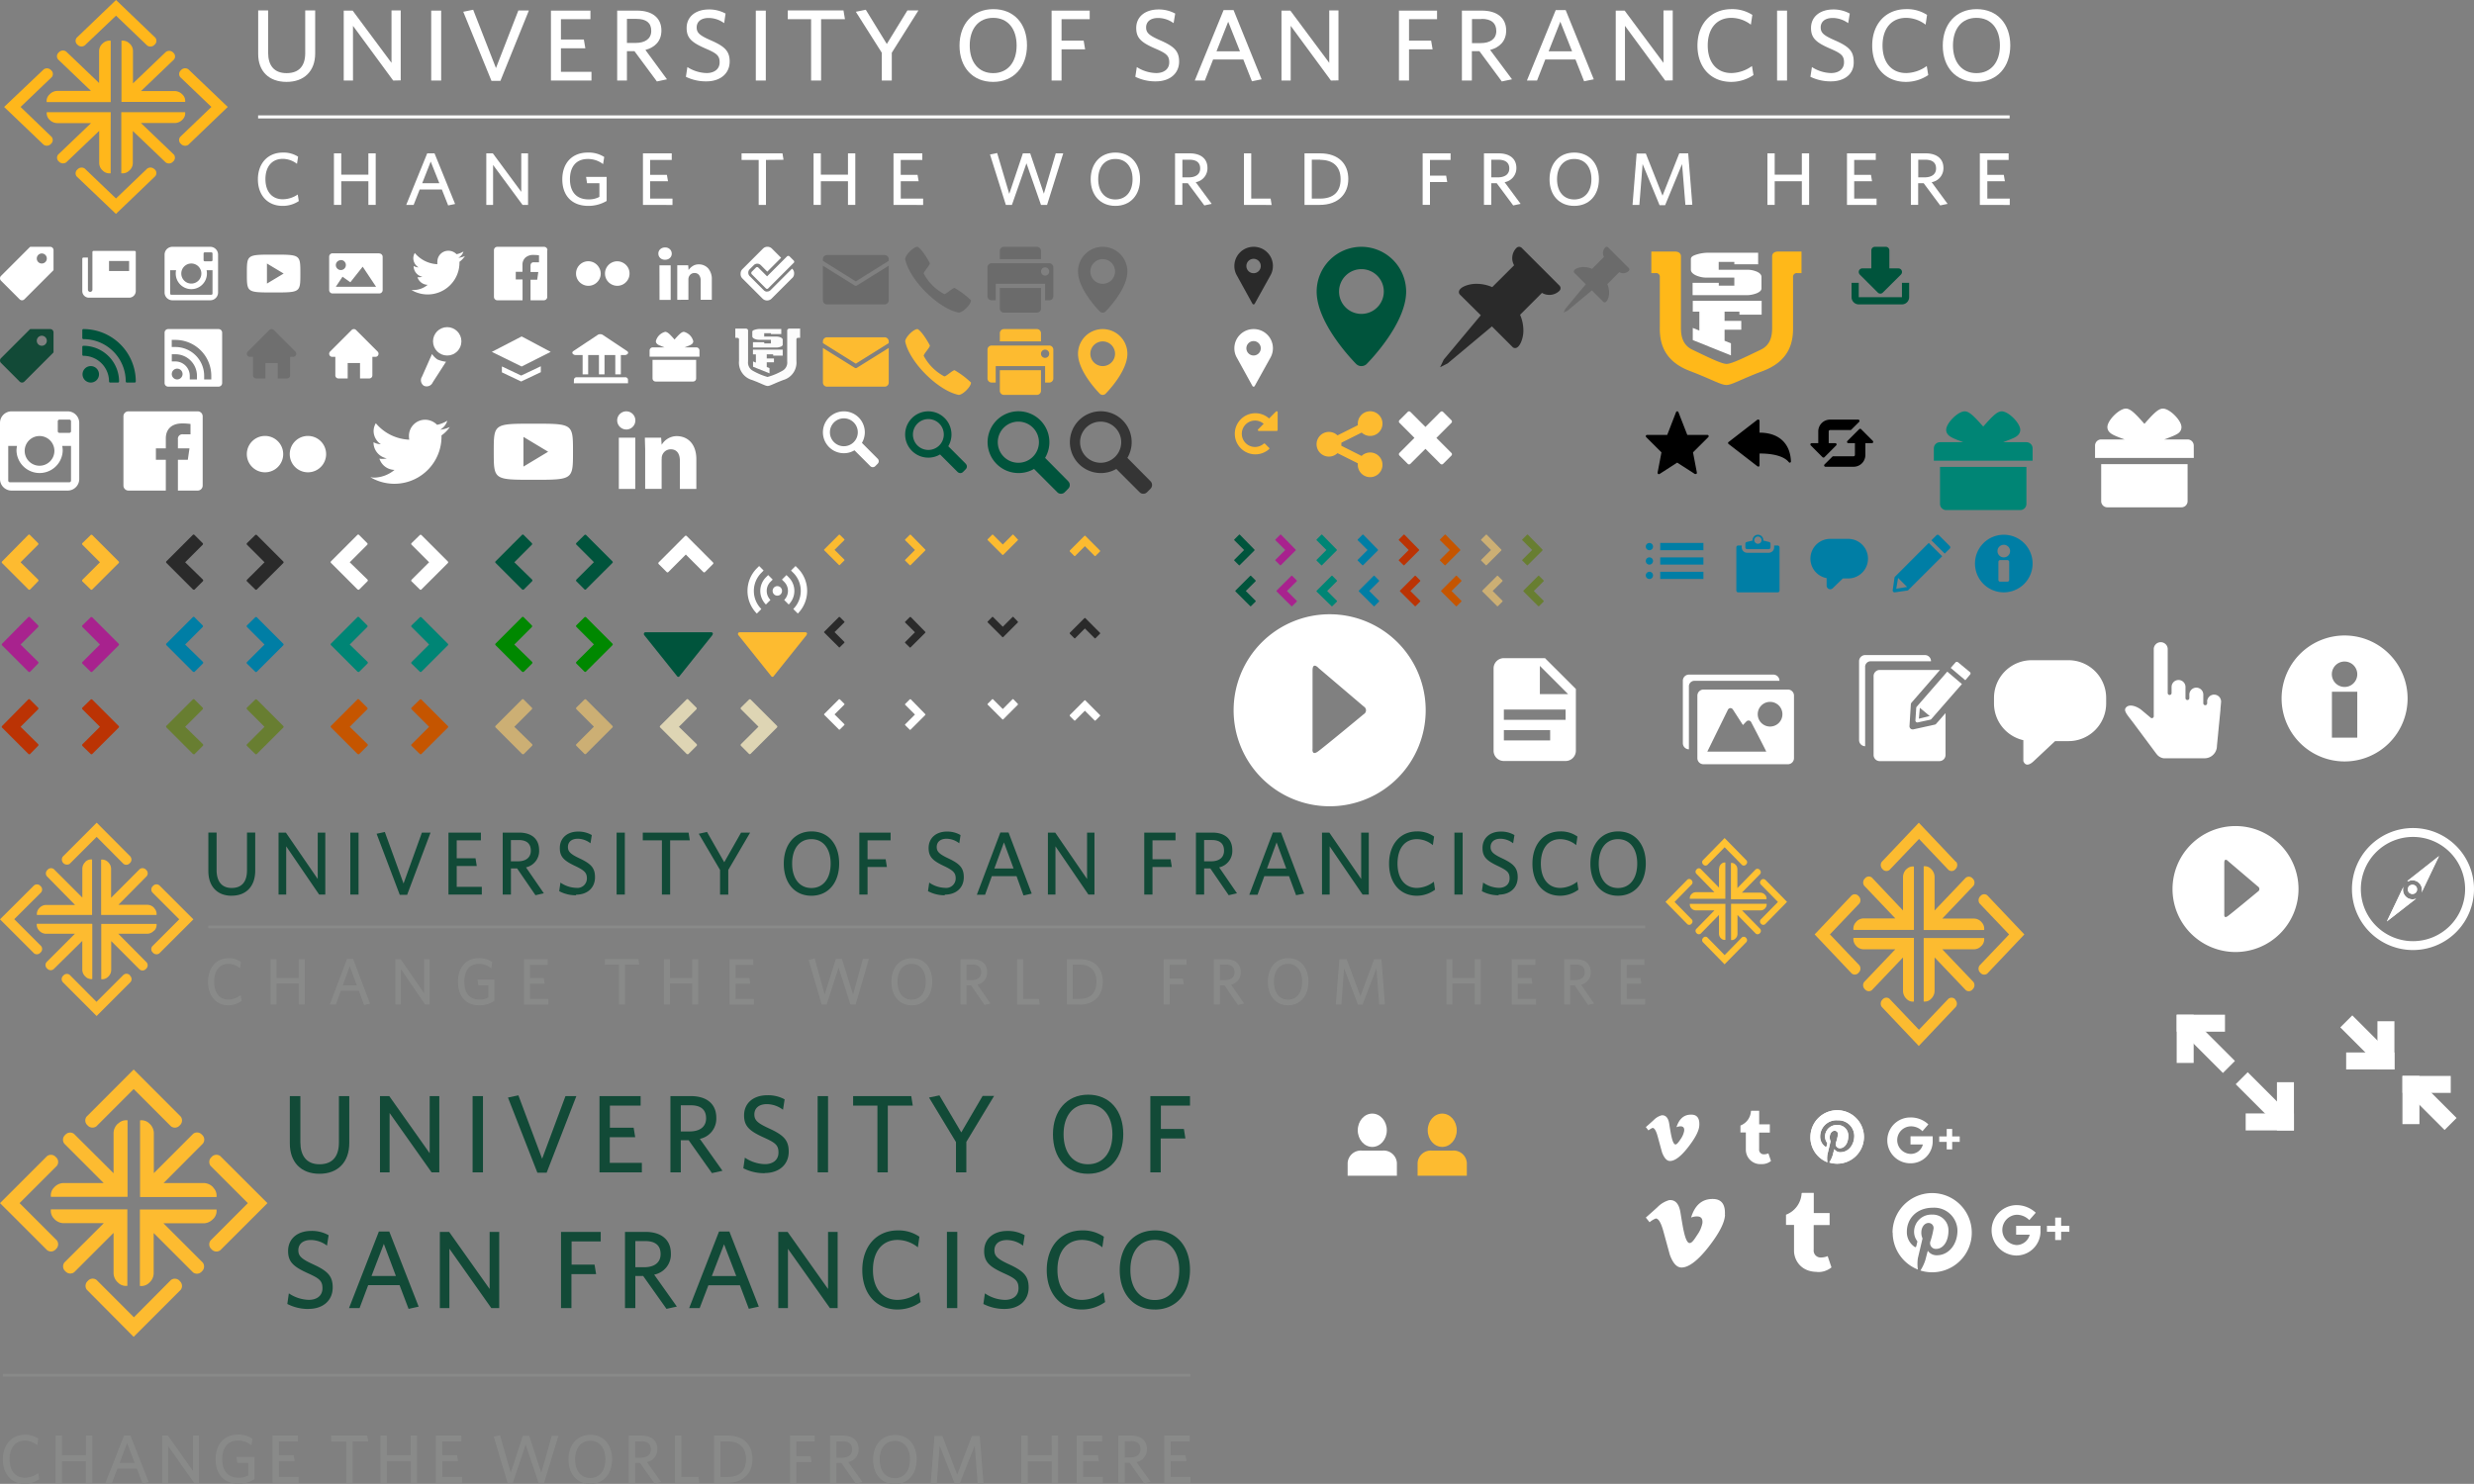 <svg xmlns="http://www.w3.org/2000/svg" width="601.28" height="360.73"><rect width="100%" height="100%" fill="#808080" stroke="none"/><rect width="100%" height="100%" fill="none"/><g class="currentLayer"><g data-name="Layer 5"><g data-name="Layer 1"><path d="M467.23 275a3.86 3.86 0 0 0-2.78-1.18 3.35 3.35 0 0 0 0 6.7 3 3 0 0 0 2.88-2.29h-3v-2h5.39v1.46a5.34 5.34 0 0 1-5.46 5.11 5.57 5.57 0 0 1 0-11.14 6.21 6.21 0 0 1 4.41 1.68zm25.97 21.61a4.3 4.3 0 0 0-3.06-1.3 3.69 3.69 0 0 0 0 7.37 3.32 3.32 0 0 0 3.16-2.52H490V298h5.92v1.6a5.87 5.87 0 0 1-6 5.62 6.13 6.13 0 0 1 0-12.25 6.87 6.87 0 0 1 4.85 1.85z" fill="#fff"/><path d="M56.29 217.76c-3.53 0-5.65-2.32-5.65-6v-9.36h2v9.1c0 2.62 1.14 4.37 3.66 4.37s3.73-1.57 3.73-4.3v-9.17h2v9.25c0 3.8-2.18 6.1-5.72 6.1m21.25-.28l-8-11.72v11.72H67.7v-15.06h1.78l7.74 11.28v-11.28h1.84v15.06h-1.5m7.58-15.06h2v15.06h-2zm13.8 15.13h-1.78l-5.63-14.85 2-.43 4.55 12.53 4.46-12.38h2.1l-5.69 15.13m10.05-.07v-15.06h7.88v1.88H111v4.36h4.57l.3 1.88H111v5.06h6.1v1.88H109m17.07-13.25h-1.9v5.17h1.69c1.92 0 3.15-.89 3.15-2.59s-1-2.58-2.94-2.58zm6.07 12.95l-2 .46-4.46-6.51h-1.5v6.35h-2v-15.06h4c3 0 4.85 1.52 4.85 4.28a4.07 4.07 0 0 1-3.19 4.17l4.34 6.31zm7.86.48a8.61 8.61 0 0 1-4.09-1l.3-2.09a7.06 7.06 0 0 0 3.83 1.28 2.3 2.3 0 0 0 2.6-2.29c0-1.37-.59-1.94-2.79-3-2.75-1.29-3.79-2.23-3.79-4.39 0-2.42 1.8-4 4.44-4a6.36 6.36 0 0 1 3.33.85l-.32 2a5.1 5.1 0 0 0-3.07-1.11c-1.67 0-2.41.92-2.41 2s.55 1.7 2.77 2.75c2.84 1.33 3.81 2.34 3.81 4.61 0 2.6-1.88 4.24-4.61 4.24m9.86-15.09h2v15.06h-2zm13.01 1.88v13.18h-2v-13.18h-4.65v-1.88h11.13l.3 1.88h-4.79m14.14 7.2v6h-2v-6l-5.17-8.8 2-.44 4.19 7.36 4.09-7.2h2.2l-5.31 9.08m20.2-7.49c-2.9 0-4.68 2.31-4.68 5.94s1.8 5.94 4.68 5.94 4.68-2.32 4.68-5.94-1.8-5.94-4.68-5.94zm0 13.76c-4.11 0-6.71-3.15-6.71-7.8s2.65-7.84 6.75-7.84 6.71 3.15 6.71 7.8-2.62 7.84-6.75 7.84zm13.65-13.47v4.6h4.4l.3 1.88h-4.7v6.7h-2v-15.06h7.6v1.88h-5.61m18.78 13.36a8.6 8.6 0 0 1-4.08-1l.3-2.09a7.06 7.06 0 0 0 3.83 1.28 2.3 2.3 0 0 0 2.6-2.29c0-1.37-.6-1.94-2.8-3-2.75-1.29-3.78-2.23-3.78-4.39 0-2.42 1.8-4 4.44-4a6.29 6.29 0 0 1 3.32.85l-.31 2a5.12 5.12 0 0 0-3.07-1.11c-1.67 0-2.41.92-2.41 2s.55 1.7 2.77 2.75c2.83 1.33 3.81 2.34 3.81 4.61 0 2.6-1.89 4.23-4.62 4.23m14.38-12.7l-2.33 6.35h4.67l-2.34-6.35zm4.73 12.84l-1.67-4.63h-6l-1.65 4.52h-2l5.71-15.13h2l5.63 14.85-1.92.44zm15.79-.16l-8-11.72v11.72h-1.84v-15.06h1.78l7.74 11.28v-11.28h1.8v15.06h-1.5m15.6-13.18v4.6h4.4l.3 1.88h-4.7v6.7h-2v-15.06h7.6v1.88h-5.6m14.45-.07h-1.9v5.17h1.69c1.93 0 3.15-.89 3.15-2.59s-1-2.58-2.93-2.58zm6.07 12.95l-2 .46-4.46-6.51h-1.5v6.35h-2v-15.06h4c3 0 4.84 1.52 4.84 4.28a4.07 4.07 0 0 1-3.19 4.17l4.33 6.31zm9.64-12.38l-2.33 6.35h4.68l-2.35-6.35zm4.74 12.84l-1.72-4.63h-6l-1.65 4.52h-2l5.72-15.13h2l5.62 14.85zm16.16-.16l-8-11.72v11.72h-1.86v-15.06h1.78l7.74 11.28v-11.28h1.85v15.06h-1.51m13.19.29c-4.1 0-6.75-3.15-6.75-7.8s2.69-7.84 6.79-7.84a6.85 6.85 0 0 1 4.15 1.25l-.3 2.09a6.11 6.11 0 0 0-3.87-1.46c-3 0-4.72 2.32-4.72 5.94s1.78 5.92 4.72 5.92a6.87 6.87 0 0 0 4.11-1.51l.29 1.94a7.48 7.48 0 0 1-4.42 1.47m9.13-15.35h2v15.06h-2zm10.76 15.24a8.6 8.6 0 0 1-4.08-1l.3-2.09a7.06 7.06 0 0 0 3.82 1.28c1.53 0 2.61-.83 2.61-2.29s-.59-1.94-2.79-3c-2.75-1.29-3.79-2.23-3.79-4.39 0-2.42 1.8-4 4.44-4a6.29 6.29 0 0 1 3.32.85l-.32 2a5.07 5.07 0 0 0-3.06-1.11c-1.67 0-2.42.92-2.42 2s.55 1.7 2.78 2.75c2.83 1.33 3.81 2.34 3.81 4.61 0 2.6-1.89 4.23-4.62 4.23m14.94.27c-4.1 0-6.74-3.15-6.74-7.8s2.68-7.84 6.79-7.84a6.89 6.89 0 0 1 4.15 1.25l-.3 2.09a6.16 6.16 0 0 0-3.87-1.46c-3 0-4.72 2.32-4.72 5.94s1.77 5.92 4.72 5.92a6.87 6.87 0 0 0 4.1-1.51l.3 1.94a7.54 7.54 0 0 1-4.43 1.47M393.24 204c-2.9 0-4.68 2.31-4.68 5.94s1.8 5.94 4.68 5.94 4.67-2.32 4.67-5.94-1.8-5.94-4.67-5.94zm0 13.76c-4.11 0-6.71-3.15-6.71-7.8s2.65-7.84 6.75-7.84 6.71 3.15 6.71 7.8-2.63 7.84-6.75 7.84z" fill="#114a37"/><path d="M55.51 244.39c-3 0-4.95-2.3-4.95-5.71s2-5.74 5-5.74a5 5 0 0 1 3 .92l-.22 1.53a4.51 4.51 0 0 0-2.84-1.07c-2.17 0-3.45 1.69-3.45 4.35s1.3 4.33 3.45 4.33a5 5 0 0 0 3-1.1l.22 1.42a5.49 5.49 0 0 1-3.24 1.07m17.13-.2v-5.09h-5.4v5.09h-1.46v-11h1.46v4.57h5.41v-4.57h1.45v11h-1.46m12.39-9.3l-1.7 4.66h3.42L85 234.89zm3.48 9.41l-1.26-3.43h-4.38l-1.21 3.32h-1.47l4.19-11.09h1.46l4.12 10.9-1.41.32zm14.84-.11l-5.88-8.59v8.59h-1.35v-11h1.3l5.68 8.27v-8.27h1.35v11h-1.1m13.18.2c-3.39 0-5.2-2.3-5.2-5.71s1.89-5.74 5.08-5.74a5.36 5.36 0 0 1 3.25.95l-.23 1.53a4.7 4.7 0 0 0-3-1.1c-2.34 0-3.56 1.69-3.56 4.35s1.26 4.33 3.7 4.33a4.08 4.08 0 0 0 2.17-.54v-2.93h-2.46l-.2-1.37h4.11v5.16a6.65 6.65 0 0 1-3.62 1.07m10.81-.2v-11h5.77v1.37h-4.31v3.2h3.35l.22 1.38h-3.57v3.71h4.46v1.37h-5.92m24.54-9.7v9.66h-1.46v-9.66H147v-1.37h8.15l.22 1.37h-3.51m16.38 9.67v-5.09h-5.41v5.09h-1.46v-11h1.46v4.57h5.41v-4.57h1.45v11h-1.45m9.08 0v-11h5.76v1.37h-4.31v3.2h3.35l.22 1.38h-3.56v3.71h4.46v1.37h-5.92m30.61-.03h-1.23l-2.9-8.94-2.89 8.94h-1.21l-3.17-10.83L198 233l2.42 8.78 2.73-8.67h1.45l2.73 8.67 2.37-8.67h1.49l-3.22 11m13.6-9.79c-2.13 0-3.43 1.69-3.43 4.35s1.32 4.35 3.43 4.35 3.42-1.7 3.42-4.35-1.32-4.35-3.42-4.35zm0 10.07c-3 0-4.92-2.3-4.92-5.71s1.94-5.74 5-5.74 4.91 2.31 4.91 5.71-1.92 5.74-4.94 5.74zm14.73-9.91h-1.39v3.79h1.24c1.41 0 2.31-.66 2.31-1.9s-.73-1.89-2.16-1.89zm4.45 9.48l-1.47.34-3.28-4.77h-1.1v4.66h-1.46v-11h2.92c2.18 0 3.55 1.12 3.55 3.13a3 3 0 0 1-2.34 3.06l3.17 4.62zm6.43.23v-11h1.46v9.66h3.86l.2 1.37h-5.52m15.22-9.71h-1.69v8.32h1.64c2.57 0 4.13-1.35 4.13-4.16s-1.63-4.16-4.08-4.16zm-.11 9.68h-3v-11h3.1c3.72 0 5.63 2.27 5.63 5.5s-2 5.54-5.69 5.54zm21.98-9.67v3.38h3.22l.22 1.37h-3.44v4.91h-1.46v-11h5.57v1.37h-4.11m13.62-.07h-1.4v3.79h1.24c1.41 0 2.31-.66 2.31-1.9s-.72-1.89-2.15-1.89zm4.45 9.48l-1.47.34-3.27-4.77h-1.11v4.66H295v-11h3c2.19 0 3.55 1.12 3.55 3.13a3 3 0 0 1-2.34 3.06l3.18 4.62zm10.71-9.64c-2.13 0-3.43 1.69-3.43 4.35s1.32 4.35 3.43 4.35 3.42-1.7 3.42-4.35-1.32-4.35-3.42-4.35zm0 10.07c-3 0-4.91-2.3-4.91-5.71s1.93-5.74 4.94-5.74 4.92 2.31 4.92 5.71-1.93 5.74-5 5.74zm22.14-.2l-.66-8.78-3.38 8.83h-1.1l-3.38-8.84-.65 8.79h-1.37l.86-11h1.79l3.34 9 3.33-9h1.78l.84 11h-1.4m23.22 0v-5.09H353v5.09h-1.46v-11H353v4.57h5.41v-4.57h1.46v11h-1.46m9 0v-11h5.77v1.37h-4.31v3.2h3.35l.21 1.38h-3.56v3.71h4.46v1.37h-5.92m15.59-9.74h-1.4v3.79h1.24c1.41 0 2.31-.66 2.31-1.9s-.71-1.89-2.15-1.89zm4.45 9.48l-1.48.34-3.27-4.77h-1.1v4.66h-1.45v-11h2.91c2.18 0 3.55 1.12 3.55 3.13a3 3 0 0 1-2.34 3.06l3.18 4.62zm6.45.23v-11h5.76v1.37h-4.31v3.2h3.35l.22 1.38h-3.56v3.71h4.46v1.37h-5.92M50.63 225h349.21v.66H50.63z" fill="#898a89"/><path d="M310.54 100.23a.24.24 0 0 0-.14-.22.27.27 0 0 0-.25 0l-1.71 1.72a5 5 0 1 0 0 7.45.21.21 0 0 0 .07-.15.19.19 0 0 0-.07-.16l-1-1a.22.22 0 0 0-.31 0 3.29 3.29 0 0 1-2.11.79 3.21 3.21 0 0 1 0-6.42 3.14 3.14 0 0 1 2.1.79l-1.34 1.34a.25.25 0 0 0-.06.25.24.24 0 0 0 .22.14h4.35a.23.23 0 0 0 .23-.23v-4.35z" fill="#fdbb2f"/><path d="M333 110a3 3 0 0 0-2.08.84l-4.92-2.47v-.74l4.94-2.47A3 3 0 1 0 330 103v.37l-4.94 2.47a3 3 0 1 0 0 4.32l4.94 2.47v.37a3 3 0 1 0 3-3z" fill="#fdbb30"/><path d="M16.45 100H2.81A2.81 2.81 0 0 0 0 102.81v13.64a2.81 2.81 0 0 0 2.81 2.81h13.64a2.81 2.81 0 0 0 2.81-2.81v-13.64a2.81 2.81 0 0 0-2.81-2.81zm-6.82 6A3.61 3.61 0 1 1 6 109.63 3.61 3.61 0 0 1 9.63 106zm7.63 10.83a.41.41 0 0 1-.41.41H2.41a.41.41 0 0 1-.41-.41v-8.42h2.14a5.25 5.25 0 0 0-.13 1.2 5.62 5.62 0 0 0 11.23 0 5.26 5.26 0 0 0-.12-1.2h2.14zm0-12a.4.4 0 0 1-.41.4h-2.41a.4.4 0 0 1-.4-.41v-2.4a.4.4 0 0 1 .4-.41h2.41a.41.41 0 0 1 .41.41v2.41zm32-3.63a1.21 1.21 0 0 0-1.2-1.2H31.2a1.2 1.2 0 0 0-1.2 1.2v16.86a1.22 1.22 0 0 0 1.2 1.2h9.1v-7.49h-2.41V109h2.41v-2.4c0-2.19 1.33-3.66 4-3.66a13.74 13.74 0 0 1 2 .13v2.51h-1.86a1.09 1.09 0 0 0-1.2 1.24V109h2.81l-.4 2.77h-2.41v7.49h4.82a1.22 1.22 0 0 0 1.2-1.2V101.2zm19.57 9.21a4.42 4.42 0 1 0-4.42 4.41 4.42 4.42 0 0 0 4.42-4.41zm10.43 0a4.42 4.42 0 1 0-4.41 4.41 4.42 4.42 0 0 0 4.41-4.41zm30-6.57a7.64 7.64 0 0 1-2.28.63 3.91 3.91 0 0 0 1.74-2.19 8 8 0 0 1-2.49 1 4.09 4.09 0 0 0-2.9-1.24 3.93 3.93 0 0 0-3.94 3.94 4.47 4.47 0 0 0 .08.91 11.18 11.18 0 0 1-8.13-4 3.74 3.74 0 0 0-.54 1.92 3.91 3.91 0 0 0 1.77 3.19 4 4 0 0 1-1.79-.49 3.93 3.93 0 0 0 3.22 3.91 4 4 0 0 1-1.79.07 3.93 3.93 0 0 0 3.68 2.74 8 8 0 0 1-4.9 1.88A5.86 5.86 0 0 1 90 116a11.45 11.45 0 0 0 17.3-9.63v-.52a8 8 0 0 0 2-2zm20.37-.84c-9.63 0-9.63 0-9.63 6.82s0 6.82 9.63 6.82 9.63 0 9.63-6.82 0-6.82-9.63-6.82zm-2.41 10.43v-7.22l6 3.61-6 3.61zm23.18-7.02v12.45h4v-12.45zm10.43 5.22a2.18 2.18 0 0 1 2.23-2.4c1.21 0 2.18.8 2.18 2.81v6.82h4v-7.23c0-3.61-2-5.61-4.82-5.61a4.32 4.32 0 0 0-3.61 2.11l-.13-1.72h-3.95c0 .43.07 2.81.07 2.81v9.63h4v-7.22zm-8.44-7.22a2.21 2.21 0 1 0-2.39-2.21 2.23 2.23 0 0 0 2.39 2.21zm60.93 7.11l-3.84-3.85a5.09 5.09 0 1 0-4.39 2.51 5 5 0 0 0 2.58-.71l3.85 3.85a.82.82 0 0 0 .6.25.85.85 0 0 0 .6-.24l.6-.61a.85.85 0 0 0 0-1.2zm-11.62-6.43a3.39 3.39 0 1 1 3.39 3.39 3.39 3.39 0 0 1-3.39-3.39z" fill="#fff"/><path d="M259.63 117l-5.63-5.69a7.51 7.51 0 1 0-6.5 3.69 7.45 7.45 0 0 0 3.81-1l5.67 5.68a1.27 1.27 0 0 0 1.77 0l.88-.89a1.25 1.25 0 0 0 0-1.77zm-17.13-9.5a5 5 0 1 1 5 5 5 5 0 0 1-5-5z" fill="#00543c"/><path d="M279.63 117l-5.63-5.69a7.51 7.51 0 1 0-6.5 3.69 7.45 7.45 0 0 0 3.81-1l5.68 5.68a1.25 1.25 0 0 0 .88.36 1.29 1.29 0 0 0 .89-.36l.88-.89a1.27 1.27 0 0 0 0-1.77zm-17.13-9.5a5 5 0 1 1 5 5 5 5 0 0 1-5-5z" fill="#353535"/><path d="M234.72 112.74l-4.25-4.26a5.63 5.63 0 1 0-2 2l4.26 4.26a1 1 0 0 0 .66.27.94.94 0 0 0 .66-.27l.66-.67a.92.92 0 0 0 0-1.32zm-12.84-7.12a3.75 3.75 0 1 1 3.74 3.76 3.73 3.73 0 0 1-3.74-3.76z" fill="#00543c"/><path d="M260 174.06l1.09 1.09a.16.16 0 0 0 .22 0l2.36-2.37 2.37 2.37a.16.16 0 0 0 .22 0l1.08-1.09a.14.14 0 0 0 0-.22l-3.55-3.56a.17.17 0 0 0-.23 0l-3.56 3.56a.25.25 0 0 0 0 .11.21.21 0 0 0 0 .11zm-12.61-2.93L246.3 170a.18.18 0 0 0-.22 0l-2.36 2.37-2.37-2.37a.18.18 0 0 0-.22 0l-1.08 1.09a.16.16 0 0 0 0 .22l3.56 3.56a.16.16 0 0 0 .22 0l3.56-3.56a.14.14 0 0 0 0-.11.15.15 0 0 0 0-.11zM221.13 170l-1.13 1.13a.16.16 0 0 0 0 .22l2.37 2.36-2.37 2.37a.16.16 0 0 0 0 .22l1.09 1.08a.14.14 0 0 0 .22 0l3.56-3.55a.17.17 0 0 0 0-.23l-3.52-3.6a.18.18 0 0 0-.11 0 .21.21 0 0 0-.11 0zM204 170a.21.21 0 0 1 .11 0l1.09 1.09a.16.16 0 0 1 0 .22l-2.37 2.36 2.37 2.37a.16.16 0 0 1 0 .22l-1.09 1.08a.14.14 0 0 1-.22 0l-3.56-3.55a.17.17 0 0 1 0-.23l3.56-3.56a.25.25 0 0 1 .11 0z" fill="#fff"/><path data-name="up" d="M260 154.06l1.09 1.09a.16.16 0 0 0 .22 0l2.36-2.37 2.37 2.37a.16.16 0 0 0 .22 0l1.08-1.09a.14.14 0 0 0 0-.22l-3.55-3.56a.17.17 0 0 0-.23 0l-3.56 3.56a.25.25 0 0 0 0 .11.21.21 0 0 0 0 .11z" fill="#2a2a2a"/><path data-name="down" d="M247.39 151.13L246.3 150a.18.18 0 0 0-.22 0l-2.36 2.37-2.37-2.37a.18.18 0 0 0-.22 0l-1.08 1.09a.16.16 0 0 0 0 .22l3.56 3.56a.16.16 0 0 0 .22 0l3.56-3.56a.14.14 0 0 0 0-.11.15.15 0 0 0 0-.11z" fill="#2a2a2a"/><path data-name="right" d="M221.13 150l-1.13 1.13a.16.16 0 0 0 0 .22l2.37 2.36-2.37 2.37a.16.16 0 0 0 0 .22l1.09 1.08a.14.14 0 0 0 .22 0l3.56-3.55a.17.17 0 0 0 0-.23l-3.52-3.6a.18.18 0 0 0-.11 0 .21.21 0 0 0-.11 0z" fill="#2a2a2a"/><path data-name="left" d="M204 150a.21.21 0 0 1 .11 0l1.09 1.09a.16.16 0 0 1 0 .22l-2.37 2.36 2.37 2.37a.16.16 0 0 1 0 .22l-1.09 1.08a.14.14 0 0 1-.22 0l-3.56-3.55a.17.17 0 0 1 0-.23l3.56-3.56a.25.25 0 0 1 .11 0z" fill="#2a2a2a"/><path d="M260 134.06l1.09 1.09a.16.16 0 0 0 .22 0l2.36-2.37 2.37 2.37a.16.16 0 0 0 .22 0l1.08-1.09a.14.14 0 0 0 0-.22l-3.55-3.56a.17.17 0 0 0-.23 0l-3.56 3.56a.25.25 0 0 0 0 .11.21.21 0 0 0 0 .11zm-12.65-2.93L246.3 130a.18.18 0 0 0-.22 0l-2.36 2.37-2.37-2.37a.18.18 0 0 0-.22 0l-1.08 1.09a.16.16 0 0 0 0 .22l3.56 3.56a.16.16 0 0 0 .22 0l3.56-3.56a.14.14 0 0 0 0-.11.15.15 0 0 0 0-.11zM221.13 130l-1.13 1.13a.16.16 0 0 0 0 .22l2.37 2.36-2.37 2.37a.16.16 0 0 0 0 .22l1.09 1.08a.14.14 0 0 0 .22 0l3.56-3.55a.17.17 0 0 0 0-.23l-3.52-3.6a.18.18 0 0 0-.11 0 .21.21 0 0 0-.11 0zM204 130a.21.21 0 0 1 .11 0l1.09 1.09a.16.16 0 0 1 0 .22l-2.37 2.36 2.37 2.37a.16.16 0 0 1 0 .22l-1.09 1.08a.14.14 0 0 1-.22 0l-3.56-3.55a.17.17 0 0 1 0-.23l3.56-3.56a.25.25 0 0 1 .11 0z" fill="#fcbb30"/><path d="M87.11 143.38a.39.39 0 0 0 .21-.08l2-2a.3.3 0 0 0 0-.4L85 136.69l4.26-4.26a.29.29 0 0 0 0-.39l-2-2a.28.28 0 0 0-.4 0l-6.41 6.41a.28.28 0 0 0 0 .4l6.41 6.41a.36.36 0 0 0 .19.08zm72.89-6.47a.32.32 0 0 0 .08.21l1.95 1.95a.3.3 0 0 0 .4 0l4.25-4.26 4.26 4.26a.3.3 0 0 0 .4 0l1.95-1.95a.28.28 0 0 0 0-.4l-6.4-6.41a.3.3 0 0 0-.41 0l-6.4 6.41a.27.27 0 0 0-.08.19zM102.23 130a.3.3 0 0 0-.2.08l-2 1.95a.28.28 0 0 0 0 .4l4.26 4.26-4.26 4.25a.28.28 0 0 0 0 .4l2 1.95a.28.28 0 0 0 .4 0l6.41-6.4a.28.28 0 0 0 0-.4l-6.41-6.41a.36.36 0 0 0-.2-.08z" fill="#fff"/><path data-name="navigateright-4" d="M47.11 143.38a.33.33 0 0 0 .2-.08l2-2a.3.3 0 0 0 0-.4L45 136.69l4.26-4.26a.29.29 0 0 0 0-.39l-2-2a.28.28 0 0 0-.4 0l-6.41 6.41a.28.28 0 0 0 0 .4l6.41 6.41a.36.36 0 0 0 .19.08z" fill="#2a2a2a"/><path data-name="navigateright-5" d="M62.23 130a.32.32 0 0 0-.2.08l-2 1.95a.3.3 0 0 0 0 .4l4.26 4.26-4.26 4.25a.28.28 0 0 0 0 .4l2 1.95a.28.28 0 0 0 .4 0l6.41-6.4a.28.28 0 0 0 0-.4l-6.41-6.41a.36.36 0 0 0-.2-.08z" fill="#2a2a2a"/><path data-name="navigateright-4" d="M7.11 143.38a.39.39 0 0 0 .21-.08l1.95-2a.3.3 0 0 0 0-.4L5 136.69l4.26-4.26a.29.29 0 0 0 0-.39l-2-2a.27.27 0 0 0-.39 0l-6.36 6.45a.28.28 0 0 0 0 .4l6.41 6.41a.33.33 0 0 0 .19.08z" fill="#fdbb30"/><path data-name="navigateright-5" d="M22.23 130a.32.32 0 0 0-.2.08l-2 1.95a.3.3 0 0 0 0 .4l4.26 4.26-4.26 4.25a.3.3 0 0 0 0 .4l2 1.95a.28.28 0 0 0 .4 0l6.41-6.4a.28.28 0 0 0 0-.4l-6.41-6.41a.36.36 0 0 0-.2-.08z" fill="#fdbb30"/><path data-name="navigateright-4" d="M127.11 143.38a.39.39 0 0 0 .21-.08l2-2a.3.3 0 0 0 0-.4l-4.32-4.21 4.26-4.26a.29.29 0 0 0 0-.39l-2-2a.28.28 0 0 0-.4 0l-6.41 6.41a.28.28 0 0 0 0 .4l6.41 6.41a.36.36 0 0 0 .19.08z" fill="#00543c"/><path data-name="navigateright-5" d="M142.23 130a.3.3 0 0 0-.2.08l-1.95 1.92a.3.3 0 0 0 0 .4l4.26 4.26-4.26 4.25a.3.3 0 0 0 0 .4l1.95 1.95a.28.28 0 0 0 .4 0l6.41-6.4a.28.28 0 0 0 0-.4l-6.41-6.41a.36.36 0 0 0-.19-.08z" fill="#00543c"/><path data-name="navigateright-4" d="M7.11 163.38a.39.39 0 0 0 .21-.08l1.95-2a.3.3 0 0 0 0-.4L5 156.69l4.26-4.26a.29.29 0 0 0 0-.39l-2-2a.27.27 0 0 0-.39 0l-6.36 6.45a.28.28 0 0 0 0 .4l6.41 6.41a.33.33 0 0 0 .19.08z" fill="#a8228e"/><path data-name="navigateright-5" d="M22.23 150a.32.32 0 0 0-.2.08l-2 1.95a.3.3 0 0 0 0 .4l4.26 4.26-4.26 4.25a.3.3 0 0 0 0 .4l2 1.95a.28.28 0 0 0 .4 0l6.41-6.4a.28.28 0 0 0 0-.4l-6.41-6.41a.36.36 0 0 0-.2-.08z" fill="#a8228e"/><path data-name="navigateright-4" d="M47.11 163.38a.33.33 0 0 0 .2-.08l2-2a.3.3 0 0 0 0-.4L45 156.69l4.26-4.26a.29.29 0 0 0 0-.39l-2-2a.28.28 0 0 0-.4 0l-6.41 6.41a.28.28 0 0 0 0 .4l6.41 6.41a.36.36 0 0 0 .19.08z" fill="#007ea5"/><path data-name="navigateright-5" d="M62.23 150a.32.32 0 0 0-.2.08l-2 1.95a.3.3 0 0 0 0 .4l4.26 4.26-4.26 4.25a.28.28 0 0 0 0 .4l2 1.95a.28.28 0 0 0 .4 0l6.41-6.4a.28.28 0 0 0 0-.4l-6.41-6.41a.36.36 0 0 0-.2-.08z" fill="#007ea5"/><path data-name="navigateright-4" d="M87.11 163.38a.39.39 0 0 0 .21-.08l2-2a.3.3 0 0 0 0-.4L85 156.69l4.26-4.26a.29.29 0 0 0 0-.39l-2-2a.28.28 0 0 0-.4 0l-6.41 6.41a.28.28 0 0 0 0 .4l6.41 6.41a.36.36 0 0 0 .19.08z" fill="#008575"/><path data-name="navigateright-5" d="M102.23 150a.3.3 0 0 0-.2.08l-2 1.95a.28.28 0 0 0 0 .4l4.26 4.26-4.26 4.25a.28.28 0 0 0 0 .4l2 1.95a.28.28 0 0 0 .4 0l6.41-6.4a.28.28 0 0 0 0-.4l-6.41-6.41a.36.36 0 0 0-.2-.08z" fill="#008575"/><path data-name="navigateright-4" d="M127.11 163.38a.39.39 0 0 0 .21-.08l2-2a.3.3 0 0 0 0-.4l-4.32-4.21 4.26-4.26a.29.29 0 0 0 0-.39l-2-2a.28.28 0 0 0-.4 0l-6.41 6.41a.28.28 0 0 0 0 .4l6.41 6.41a.36.36 0 0 0 .19.08z" fill="#080"/><path data-name="navigateright-5" d="M142.23 150a.3.3 0 0 0-.2.08l-1.95 1.92a.3.3 0 0 0 0 .4l4.26 4.26-4.26 4.25a.3.3 0 0 0 0 .4l1.95 1.95a.28.28 0 0 0 .4 0l6.41-6.4a.28.28 0 0 0 0-.4l-6.41-6.41a.36.36 0 0 0-.19-.08z" fill="#080"/><path data-name="navigateright-4" d="M7.11 183.38a.39.39 0 0 0 .21-.08l1.95-2a.3.3 0 0 0 0-.4L5 176.69l4.26-4.26a.29.29 0 0 0 0-.39l-2-2a.27.27 0 0 0-.39 0l-6.36 6.45a.28.28 0 0 0 0 .4l6.41 6.41a.33.33 0 0 0 .19.08z" fill="#bb3304"/><path data-name="navigateright-5" d="M22.23 170a.32.32 0 0 0-.2.08l-2 1.95a.3.3 0 0 0 0 .4l4.26 4.26-4.26 4.25a.3.3 0 0 0 0 .4l2 1.95a.28.28 0 0 0 .4 0l6.41-6.4a.28.28 0 0 0 0-.4l-6.41-6.41a.36.36 0 0 0-.2-.08z" fill="#bb3304"/><path data-name="navigateright-4" d="M47.11 183.38a.33.33 0 0 0 .2-.08l2-2a.3.3 0 0 0 0-.4L45 176.69l4.26-4.26a.29.29 0 0 0 0-.39l-2-2a.28.28 0 0 0-.4 0l-6.41 6.41a.28.28 0 0 0 0 .4l6.41 6.41a.36.36 0 0 0 .19.08z" fill="#687e31"/><path data-name="navigateright-5" d="M62.23 170a.32.32 0 0 0-.2.08l-2 1.95a.3.3 0 0 0 0 .4l4.26 4.26-4.26 4.25a.28.28 0 0 0 0 .4l2 1.95a.28.28 0 0 0 .4 0l6.41-6.4a.28.28 0 0 0 0-.4l-6.41-6.41a.36.36 0 0 0-.2-.08z" fill="#687e31"/><path data-name="navigateright-4" d="M87.11 183.38a.39.39 0 0 0 .21-.08l2-2a.3.3 0 0 0 0-.4L85 176.69l4.26-4.26a.29.29 0 0 0 0-.39l-2-2a.28.28 0 0 0-.4 0l-6.41 6.41a.28.28 0 0 0 0 .4l6.41 6.41a.36.36 0 0 0 .19.08z" fill="#c55500"/><path data-name="navigateright-5" d="M102.23 170a.3.3 0 0 0-.2.08l-2 1.95a.28.28 0 0 0 0 .4l4.26 4.26-4.26 4.25a.28.28 0 0 0 0 .4l2 1.95a.28.28 0 0 0 .4 0l6.41-6.4a.28.28 0 0 0 0-.4l-6.41-6.41a.36.36 0 0 0-.2-.08z" fill="#c55500"/><path data-name="navigateright-4" d="M127.11 183.38a.39.39 0 0 0 .21-.08l2-2a.3.3 0 0 0 0-.4l-4.32-4.21 4.26-4.26a.29.29 0 0 0 0-.39l-2-2a.28.28 0 0 0-.4 0l-6.41 6.41a.28.28 0 0 0 0 .4l6.41 6.41a.36.36 0 0 0 .19.08z" fill="#ccaf74"/><path data-name="navigateright-5" d="M142.23 170a.3.3 0 0 0-.2.08l-1.95 1.92a.3.3 0 0 0 0 .4l4.26 4.26-4.26 4.25a.3.3 0 0 0 0 .4l1.95 1.95a.28.28 0 0 0 .4 0l6.41-6.4a.28.28 0 0 0 0-.4l-6.41-6.41a.36.36 0 0 0-.19-.08z" fill="#ccaf74"/><path d="M167.11 183.38a.39.39 0 0 0 .21-.08l2-2a.3.3 0 0 0 0-.4l-4.32-4.21 4.26-4.26a.29.29 0 0 0 0-.39l-2-2a.28.28 0 0 0-.4 0l-6.41 6.41a.28.28 0 0 0 0 .4l6.41 6.41a.36.36 0 0 0 .19.08zM182.23 170a.3.3 0 0 0-.2.08l-1.95 1.92a.3.3 0 0 0 0 .4l4.26 4.26-4.26 4.25a.3.3 0 0 0 0 .4l1.95 1.95a.28.28 0 0 0 .4 0l6.41-6.4a.28.28 0 0 0 0-.4l-6.41-6.41a.36.36 0 0 0-.19-.08z" fill="#ded5b4"/><path d="M.24 68.23l4.53 4.53a.82.82 0 0 0 1.16 0l7-7a.25.25 0 0 0 .08-.18v-4.77a.81.81 0 0 0-.81-.81H7.42a.25.25 0 0 0-.18.08l-7 7a.82.82 0 0 0 0 1.15zm8.7-5.39a1.22 1.22 0 1 1 1.22 1.22 1.21 1.21 0 0 1-1.22-1.22zM51.1 60h-9.2a1.9 1.9 0 0 0-1.9 1.9v9.2a1.9 1.9 0 0 0 1.9 1.9h9.2a1.9 1.9 0 0 0 1.9-1.9v-9.2a1.9 1.9 0 0 0-1.9-1.9zm-4.6 4.06a2.44 2.44 0 1 1-2.44 2.44 2.44 2.44 0 0 1 2.44-2.44zm5.15 7.32a.27.27 0 0 1-.27.27h-9.76a.27.27 0 0 1-.27-.27v-5.69h1.44a4.28 4.28 0 0 0-.08.81 3.79 3.79 0 0 0 7.58 0 4.28 4.28 0 0 0-.08-.81h1.44v5.69zm0-8.13a.27.27 0 0 1-.27.27h-1.63a.27.27 0 0 1-.27-.27v-1.63a.27.27 0 0 1 .27-.27h1.63a.27.27 0 0 1 .27.27zM66.5 61.9c-6.5 0-6.5 0-6.5 4.6s0 4.6 6.5 4.6 6.5 0 6.5-4.6 0-4.6-6.5-4.6zm-1.62 7v-4.84l4.06 2.44-4.06 2.44zm27.31-7.32H80.81a.82.82 0 0 0-.81.82v8.12a.82.82 0 0 0 .81.82h11.38a.82.82 0 0 0 .81-.82v-8.08a.82.82 0 0 0-.81-.82zm-9.35 1.63a1.22 1.22 0 1 1-1.22 1.22 1.21 1.21 0 0 1 1.22-1.18zm8.53 6.5h-9.75l1.63-2.44 1.9 1.35 3-3.79 3.25 4.88zm20.09-7.08a2.67 2.67 0 0 0 1.18-1.48 5.53 5.53 0 0 1-1.68.65 2.76 2.76 0 0 0-2-.84 2.65 2.65 0 0 0-2.66 2.66 3 3 0 0 0 0 .61 7.58 7.58 0 0 1-5.49-2.73 2.55 2.55 0 0 0-.36 1.29 2.65 2.65 0 0 0 1.28 2.21 2.56 2.56 0 0 1-1.2-.33 2.66 2.66 0 0 0 2.14 2.62 2.83 2.83 0 0 1-.71.1 2.73 2.73 0 0 1-.5 0 2.66 2.66 0 0 0 2.48 1.85 5.39 5.39 0 0 1-3.3 1.26 4.49 4.49 0 0 1-.64 0 7.73 7.73 0 0 0 11.67-6.5v-.35a5.34 5.34 0 0 0 1.33-1.41 5 5 0 0 1-1.54.43zM133 60.81v11.38a.82.82 0 0 1-.81.81h-3.25v-5h1.62l.27-1.88h-1.89V64.6a.89.89 0 0 1 .2-.62.79.79 0 0 1 .61-.22H131v-1.69a8.42 8.42 0 0 0-1.33-.09 2.78 2.78 0 0 0-2 .67 2.37 2.37 0 0 0-.69 1.8v1.62h-1.63v1.87H127V73h-6.14a.82.82 0 0 1-.81-.81V60.81a.82.82 0 0 1 .81-.81h11.38a.82.82 0 0 1 .81.81zm13 5.69a2.85 2.85 0 0 1-.4 1.49 3 3 0 0 1-2.6 1.49 2.94 2.94 0 0 1-1.49-.4A3 3 0 0 1 140.4 68a3 3 0 0 1 0-3 3 3 0 0 1 1.09-1.09 2.94 2.94 0 0 1 1.49-.4 3 3 0 0 1 2.58 1.49 2.85 2.85 0 0 1 .44 1.5zm7 0a2.85 2.85 0 0 1-.4 1.49 3 3 0 0 1-1.09 1.09 2.94 2.94 0 0 1-1.49.4 3 3 0 0 1-2.58-1.48 3 3 0 0 1 0-3 3 3 0 0 1 2.56-1.48 2.94 2.94 0 0 1 1.49.4A3 3 0 0 1 152.6 65a2.85 2.85 0 0 1 .4 1.5zm7.27-2H163v8.4h-2.71zm4.33 8.39v-8.4h2.66l.09 1.16a3.58 3.58 0 0 1 1.05-1 2.61 2.61 0 0 1 1.39-.38 3 3 0 0 1 2.35 1A4 4 0 0 1 173 68v4.87h-2.71v-4.6a2.14 2.14 0 0 0-.41-1.43 1.35 1.35 0 0 0-1.06-.47 1.45 1.45 0 0 0-1.08.43 1.63 1.63 0 0 0-.43 1.2v4.87zm-3-9.75a1.58 1.58 0 0 1-1.15-.43 1.43 1.43 0 0 1-.44-1.06 1.38 1.38 0 0 1 .45-1.06 1.7 1.7 0 0 1 1.19-.43 1.59 1.59 0 0 1 1.16.43 1.46 1.46 0 0 1 .45 1.06 1.42 1.42 0 0 1-.45 1.07 1.68 1.68 0 0 1-1.19.42zm31.26.8l-6.16 6.17a.41.41 0 0 1-.3.12.45.45 0 0 1-.26-.12l-3.43-3.44a.45.45 0 0 1-.12-.31.42.42 0 0 1 .12-.3l1-1a.38.38 0 0 1 .3-.13.41.41 0 0 1 .3.13l2.12 2.12 4.85-4.85a.44.44 0 0 1 .3-.12.45.45 0 0 1 .31.12l1 1a.41.41 0 0 1 0 .6zm-.35 3.67l-5 5a1.55 1.55 0 0 1-2.16 0l-5-5a1.5 1.5 0 0 1-.35-1.11 1.46 1.46 0 0 1 .44-1.07l5-5a1.55 1.55 0 0 1 2.16 0l2.24 2.24-3.36 3.37-1.58-1.59a1.2 1.2 0 0 0-1.69 0l-1 1a1.12 1.12 0 0 0-.35.84 1.15 1.15 0 0 0 .35.84l3.43 3.44a1.16 1.16 0 0 0 .56.31h.24a1.18 1.18 0 0 0 .84-.35l5.22-5.22a1.43 1.43 0 0 1 .5 1.19 1.46 1.46 0 0 1-.44 1.08z" fill="#fff"/><path d="M24.06 91a2 2 0 1 0-2 2 2 2 0 0 0 2-2zM33 92.73A12.73 12.73 0 0 0 20.27 80a.27.27 0 0 0-.27.27v1.9a.27.27 0 0 0 .27.27 10.28 10.28 0 0 1 10.29 10.29.27.27 0 0 0 .27.27h1.9a.27.27 0 0 0 .27-.27zm-4.06 0a8.68 8.68 0 0 0-8.67-8.67.27.27 0 0 0-.27.27v1.9a.27.27 0 0 0 .27.27 6.23 6.23 0 0 1 6.23 6.23.27.27 0 0 0 .27.27h1.9a.27.27 0 0 0 .27-.27z" fill="#00543c"/><path d="M.24 88.23l4.53 4.53a.82.82 0 0 0 1.16 0l7-7a.25.25 0 0 0 .08-.18v-4.77a.81.81 0 0 0-.81-.81H7.42a.25.25 0 0 0-.18.08l-7 7a.82.82 0 0 0 0 1.15zm8.7-5.39a1.22 1.22 0 1 1 1.22 1.22 1.22 1.22 0 0 1-1.22-1.22z" fill="#124a37"/><path d="M71.78 85.47l-5.25-5.25a.75.75 0 0 0-1.06 0l-5.25 5.25A.77.77 0 0 0 60 86a.75.75 0 0 0 .06.29.74.74 0 0 0 .69.46h.75v4.5a.74.74 0 0 0 .75.75h2.25v-3.75h3V92h2.25a.74.74 0 0 0 .75-.75v-4.5h.75a.74.74 0 0 0 .69-.46A.75.75 0 0 0 72 86a.77.77 0 0 0-.22-.53z" style="isolation:isolate" fill="#6b6b6b" opacity=".8"/><path d="M91.78 85.47l-5.25-5.25a.75.75 0 0 0-1.06 0l-5.25 5.25A.77.77 0 0 0 80 86a.75.75 0 0 0 .06.29.74.74 0 0 0 .69.46h.75v4.5a.74.74 0 0 0 .75.75h2.25v-3.75h3V92h2.25a.74.74 0 0 0 .75-.75v-4.5h.75a.74.74 0 0 0 .69-.46A.75.75 0 0 0 92 86a.77.77 0 0 0-.22-.53zM53.11 80H40.88a.87.87 0 0 0-.88.88v12.23a.87.87 0 0 0 .88.88h12.23a.87.87 0 0 0 .88-.88V80.88a.87.87 0 0 0-.88-.88zm-1.75 12.24h-1.74v-.88a7 7 0 0 0-7-7h-.88v-1.73h.88a8.73 8.73 0 0 1 8.73 8.73v.88zm-3.49 0h-1.75v-.88a3.5 3.5 0 0 0-3.5-3.49h-.87v-1.75h.87a5.25 5.25 0 0 1 5.25 5.24v.88zm-4.81 0a1.31 1.31 0 1 1 1.31-1.32 1.32 1.32 0 0 1-1.31 1.32z" fill="#fff"/><path d="M429 213.86a.72.72 0 0 0-1 .11.76.76 0 0 0-.11 1l4.22 4.3-4.22 4.3a.75.75 0 0 0 .11 1 .71.71 0 0 0 1 .11l5.32-5.43-5.32-5.42m-22 5.42l4.21-4.3a.75.75 0 0 0-.11-1 .71.71 0 0 0-1-.11l-5.32 5.42 5.32 5.42a.71.71 0 0 0 1-.11.76.76 0 0 0 .11-1l-4.21-4.29m17.36 8.72a.73.73 0 0 0-1-.12l-4.21 4.31-4.21-4.31a.7.7 0 0 0-1 .12.75.75 0 0 0-.11 1l5.31 5.43 5.32-5.43a.74.74 0 0 0-.11-1m.11-18.84l-5.31-5.43-5.31 5.43a.74.74 0 0 0 .11 1 .71.71 0 0 0 1 .11l4.21-4.3 4.21 4.3a.72.72 0 0 0 1-.11.75.75 0 0 0 .11-1" fill="#ffc232"/><path d="M429 220.79a1.3 1.3 0 0 0 .36-1.08h-8.64v8.82a1.25 1.25 0 0 0 1.06-.37 1.52 1.52 0 0 0 .5-1.12v-4.61l4.44 4.54a.72.72 0 0 0 1-.11.77.77 0 0 0 .11-1l-4.45-4.54h4.52a1.43 1.43 0 0 0 1.1-.51m-9.63-1.08h-8.67a1.35 1.35 0 0 0 .36 1.08 1.48 1.48 0 0 0 1.1.51h4.52l-4.45 4.54a.74.74 0 0 0 .11 1 .72.72 0 0 0 1 .11l4.44-4.54V227a1.52 1.52 0 0 0 .5 1.12 1.25 1.25 0 0 0 1.06.37v-8.82m-1.56-8.5v4.61l-4.44-4.53a.69.69 0 0 0-1 .11.75.75 0 0 0-.11 1l4.44 4.54h-4.52a1.44 1.44 0 0 0-1.09.52 1.28 1.28 0 0 0-.36 1.07h8.63v-8.81a1.2 1.2 0 0 0-1 .36 1.48 1.48 0 0 0-.5 1.12zm10.09 5.83h-4.52l4.45-4.53a.75.75 0 0 0-.11-1 .72.72 0 0 0-1-.11l-4.44 4.54v-4.62a1.52 1.52 0 0 0-.5-1.12 1.25 1.25 0 0 0-1.06-.37v8.82h8.64a1.3 1.3 0 0 0-.36-1.08 1.47 1.47 0 0 0-1.1-.51z" fill="#ffc232"/><path d="M415.18 106.27a.36.36 0 0 0 .08-.35.32.32 0 0 0-.31-.19h-4.87l-2.15-5.52a.31.31 0 0 0-.59 0l-2.14 5.52h-4.88a.33.33 0 0 0-.31.19.36.36 0 0 0 .08.35l3.71 3.7-.94 4.93a.35.35 0 0 0 .14.32.32.32 0 0 0 .35 0l4.28-2.76 4.28 2.76a.3.3 0 0 0 .17 0 .29.29 0 0 0 .18 0 .34.34 0 0 0 .15-.32l-.94-4.93 3.71-3.7zm12.46 4v2.87a.31.31 0 0 1-.18.28.43.43 0 0 1-.14 0 .29.29 0 0 1-.2-.07l-7-5.41a.29.29 0 0 1-.13-.25.28.28 0 0 1 .13-.24l7-5.42a.37.37 0 0 1 .34 0 .32.32 0 0 1 .18.29v2.86c4.77 0 7.48 2.7 7.63 7a.32.32 0 0 1-.24.3H435c-.1 0-.17-.06-.28-.16-1.15-1.43-3.85-2.07-7-2.07zm15.7 2.87a.26.26 0 0 1 .07-.21l1.93-1.92a.3.3 0 0 1 .23-.09h4.93a.32.32 0 0 0 .32-.32v-2.86h-1.6a.33.33 0 0 1-.3-.2.37.37 0 0 1 .08-.35l2.86-2.86a.32.32 0 0 1 .46 0l2.86 2.86a.37.37 0 0 1 .07.35.32.32 0 0 1-.3.2h-1.59v2.86a2.86 2.86 0 0 1-2.86 2.87h-6.84a.32.32 0 0 1-.32-.32zm-3.25-4.86a.36.36 0 0 1-.08-.35.33.33 0 0 1 .31-.19h1.59v-2.87a2.87 2.87 0 0 1 2.86-2.86h6.84a.32.32 0 0 1 .32.32.25.25 0 0 1-.07.21l-1.93 1.92a.3.3 0 0 1-.23.09h-4.93a.32.32 0 0 0-.32.32v2.87h1.6a.32.32 0 0 1 .3.19.36.36 0 0 1-.08.35l-2.86 2.87a.34.34 0 0 1-.46 0l-2.86-2.87z"/><path d="M268 60a6 6 0 0 0-6 6c0 4.37 5.08 9.49 5.29 9.71a1 1 0 0 0 1.42 0c.21-.22 5.29-5.34 5.29-9.71a6 6 0 0 0-6-6zm-3 6a3 3 0 1 1 3 3 3 3 0 0 1-3-3zm-12-3v-2a1 1 0 0 0-1-1h-8a1 1 0 0 0-1 1v2zm0 3a1 1 0 1 1 1 1 1 1 0 0 1-1-1zm2-2h-14a1 1 0 0 0-1 1v7a1 1 0 0 0 1 1h1v-4h12v4h1a1 1 0 0 0 1-1v-7a1 1 0 0 0-1-1zm-12 6v5a1 1 0 0 0 1 1h8a1 1 0 0 0 1-1v-5zm-23-7c1 5 8 12 13 13 1 0 3-2 3-3a20.87 20.87 0 0 0-4-3c-.5 0-2 1.5-2.5 1.5a12.05 12.05 0 0 1-5-5c0-.5 1.5-2 1.5-2.5-.5-1-2-3.5-3-4-1 0-3 2-3 3zm-12 5.41l8-5V63a1 1 0 0 0-1-1h-14a1 1 0 0 0-1 1v.41zm.27 1a.5.5 0 0 1-.54 0L200 64.59V73a1 1 0 0 0 1 1h14a1 1 0 0 0 1-1v-8.41z" fill="#6b6b6b"/><path d="M268 80a6 6 0 0 0-6 6c0 4.37 5.08 9.49 5.29 9.71a1 1 0 0 0 1.42 0c.21-.22 5.29-5.34 5.29-9.71a6 6 0 0 0-6-6zm-3 6a3 3 0 1 1 3 3 3 3 0 0 1-3-3zm-12-3v-2a1 1 0 0 0-1-1h-8a1 1 0 0 0-1 1v2zm0 3a1 1 0 1 1 1 1 1 1 0 0 1-1-1zm2-2h-14a1 1 0 0 0-1 1v7a1 1 0 0 0 1 1h1v-4h12v4h1a1 1 0 0 0 1-1v-7a1 1 0 0 0-1-1zm-12 6v5a1 1 0 0 0 1 1h8a1 1 0 0 0 1-1v-5zm-23-7c1 5 8 12 13 13 1 0 3-2 3-3a20.87 20.87 0 0 0-4-3c-.5 0-2 1.5-2.5 1.5a12.05 12.05 0 0 1-5-5c0-.5 1.5-2 1.5-2.5-.5-1-2-3.5-3-4-1 0-3 2-3 3zm-12 5.41l8-5V83a1 1 0 0 0-1-1h-14a1 1 0 0 0-1 1v.41zm.27 1a.5.5 0 0 1-.54 0L200 84.59V93a1 1 0 0 0 1 1h14a1 1 0 0 0 1-1v-8.41z" fill="#fdbb30"/><path d="M304.67 60a4.67 4.67 0 0 0-4.67 4.67 4.48 4.48 0 0 0 .6 2.28l3.81 6.91a.3.3 0 0 0 .26.14.33.33 0 0 0 .26-.14l3.81-6.86a4.66 4.66 0 0 0-4.07-7zm0 6.42a1.75 1.75 0 1 1 1.75-1.75 1.75 1.75 0 0 1-1.75 1.75z" fill="#2a2a2a"/><path d="M304.67 80a4.67 4.67 0 0 0-4.67 4.67 4.48 4.48 0 0 0 .6 2.28l3.81 6.91a.3.3 0 0 0 .26.14.33.33 0 0 0 .26-.14l3.81-6.86a4.66 4.66 0 0 0-4.07-7zm0 6.42a1.75 1.75 0 1 1 1.75-1.75 1.75 1.75 0 0 1-1.75 1.75z" fill="#fff"/><path d="M330.88 60A10.9 10.9 0 0 0 320 70.88c0 7.91 9.2 17.2 9.59 17.59a1.78 1.78 0 0 0 1.29.53 1.81 1.81 0 0 0 1.28-.52c.39-.4 9.59-9.69 9.59-17.6A10.9 10.9 0 0 0 330.88 60zm-5.44 10.88a5.44 5.44 0 1 1 5.44 5.43 5.43 5.43 0 0 1-5.44-5.43z" fill="#00543c"/><path d="M379 69.42l-9.15-9.15a.91.91 0 0 0-1.29 0 3.52 3.52 0 0 0-.57 4.22l-5.32 5.31a9.52 9.52 0 0 0-3.88-.8c-2 0-4.22.87-4.22 2a.9.9 0 0 0 .27.64l5.05 5-9 10.78-.89 1.85 1.83-.92 10.77-9 5 5a.85.85 0 0 0 .64.27c1.08 0 2-2.26 2-4.21a9.57 9.57 0 0 0-.8-3.89l5.32-5.32a3.51 3.51 0 0 0 4.24-.5.89.89 0 0 0 0-1.28z" fill="#2a2a2a"/><path d="M301.13 130l-1.13 1.13a.16.16 0 0 0 0 .22l2.37 2.36-2.37 2.37a.16.16 0 0 0 0 .22l1.09 1.08a.14.14 0 0 0 .22 0l3.56-3.55a.17.17 0 0 0 0-.23l-3.52-3.6a.17.17 0 0 0-.22 0z" fill="#00543c"/><path d="M311.13 130l-1.13 1.13a.16.16 0 0 0 0 .22l2.37 2.36-2.37 2.37a.16.16 0 0 0 0 .22l1.09 1.08a.14.14 0 0 0 .22 0l3.56-3.55a.17.17 0 0 0 0-.23l-3.52-3.6a.17.17 0 0 0-.22 0z" fill="#a8228e"/><path d="M321.13 130l-1.13 1.13a.16.16 0 0 0 0 .22l2.37 2.36-2.37 2.37a.16.16 0 0 0 0 .22l1.09 1.08a.14.14 0 0 0 .22 0l3.56-3.55a.17.17 0 0 0 0-.23l-3.52-3.6a.17.17 0 0 0-.22 0z" fill="#008575"/><path d="M331.13 130l-1.13 1.13a.16.16 0 0 0 0 .22l2.37 2.36-2.37 2.37a.16.16 0 0 0 0 .22l1.09 1.08a.14.14 0 0 0 .22 0l3.56-3.55a.17.17 0 0 0 0-.23l-3.52-3.6a.17.17 0 0 0-.22 0z" fill="#007ea5"/><path d="M341.13 130l-1.13 1.13a.16.16 0 0 0 0 .22l2.37 2.36-2.37 2.37a.16.16 0 0 0 0 .22l1.09 1.08a.14.14 0 0 0 .22 0l3.56-3.55a.17.17 0 0 0 0-.23l-3.52-3.6a.17.17 0 0 0-.22 0z" fill="#bb3304"/><path d="M351.13 130l-1.13 1.13a.16.16 0 0 0 0 .22l2.37 2.36-2.37 2.37a.16.16 0 0 0 0 .22l1.09 1.08a.14.14 0 0 0 .22 0l3.56-3.55a.17.17 0 0 0 0-.23l-3.52-3.6a.17.17 0 0 0-.22 0z" fill="#c55500"/><path d="M361.13 130l-1.13 1.13a.16.16 0 0 0 0 .22l2.37 2.36-2.37 2.37a.16.16 0 0 0 0 .22l1.09 1.08a.14.14 0 0 0 .22 0l3.56-3.55a.17.17 0 0 0 0-.23l-3.52-3.6a.17.17 0 0 0-.22 0z" fill="#ccaf74"/><path d="M371.13 130l-1.13 1.13a.16.16 0 0 0 0 .22l2.37 2.36-2.37 2.37a.16.16 0 0 0 0 .22l1.09 1.08a.14.14 0 0 0 .22 0l3.56-3.55a.17.17 0 0 0 0-.23l-3.52-3.6a.17.17 0 0 0-.22 0z" fill="#687e31"/><path d="M304.06 140l1.09 1.09a.16.16 0 0 1 0 .22l-2.37 2.36 2.37 2.37a.16.16 0 0 1 0 .22l-1.09 1.08a.14.14 0 0 1-.22 0l-3.56-3.55a.17.17 0 0 1 0-.23l3.56-3.56a.19.19 0 0 1 .23 0z" fill="#00543c"/><path d="M314.06 140l1.09 1.09a.16.16 0 0 1 0 .22l-2.37 2.36 2.37 2.37a.16.16 0 0 1 0 .22l-1.09 1.08a.14.14 0 0 1-.22 0l-3.56-3.55a.17.17 0 0 1 0-.23l3.56-3.56a.19.19 0 0 1 .23 0z" fill="#a8228e"/><path d="M323.83 140l1.08 1.09a.16.16 0 0 1 0 .22l-2.36 2.36 2.36 2.37a.16.16 0 0 1 0 .22l-1.08 1.08a.15.15 0 0 1-.23 0l-3.6-3.51a.17.17 0 0 1 0-.23l3.6-3.6a.19.19 0 0 1 .23 0z" fill="#008575"/><path d="M334.06 140l1.09 1.09a.16.16 0 0 1 0 .22l-2.37 2.36 2.37 2.37a.16.16 0 0 1 0 .22l-1.09 1.08a.14.14 0 0 1-.22 0l-3.56-3.55a.17.17 0 0 1 0-.23l3.56-3.56a.19.19 0 0 1 .23 0z" fill="#007ea5"/><path d="M344.06 140l1.09 1.09a.16.16 0 0 1 0 .22l-2.37 2.36 2.37 2.37a.16.16 0 0 1 0 .22l-1.09 1.08a.14.14 0 0 1-.22 0l-3.56-3.55a.17.17 0 0 1 0-.23l3.56-3.56a.19.19 0 0 1 .23 0z" fill="#bb3304"/><path d="M354.06 140l1.09 1.09a.16.16 0 0 1 0 .22l-2.37 2.36 2.37 2.37a.16.16 0 0 1 0 .22l-1.09 1.08a.14.14 0 0 1-.22 0l-3.56-3.55a.17.17 0 0 1 0-.23l3.56-3.56a.19.19 0 0 1 .23 0z" fill="#c55500"/><path d="M364.06 140l1.09 1.09a.16.16 0 0 1 0 .22l-2.37 2.36 2.37 2.37a.16.16 0 0 1 0 .22l-1.09 1.08a.14.14 0 0 1-.22 0l-3.56-3.55a.17.17 0 0 1 0-.23l3.56-3.56a.19.19 0 0 1 .23 0z" fill="#ccaf74"/><path d="M374.06 140l1.09 1.09a.16.16 0 0 1 0 .22l-2.37 2.36 2.37 2.37a.16.16 0 0 1 0 .22l-1.09 1.08a.14.14 0 0 1-.22 0l-3.56-3.55a.17.17 0 0 1 0-.23l3.56-3.56a.19.19 0 0 1 .23 0z" fill="#687e31"/><path d="M374.25 168.75h6.87l-6.87-6.87zM365.5 160h10l7.5 7.5v15a2.5 2.5 0 0 1-2.5 2.5h-15a2.49 2.49 0 0 1-2.5-2.5v-20a2.49 2.49 0 0 1 2.5-2.5zm11.25 20v-2.5H365.5v2.5zm3.75-5v-2.5h-15v2.5z" fill="#fff"/><path d="M77.61 285.35c-4.48 0-7.17-2.85-7.17-7.36v-11.52H73v11.2c0 3.22 1.45 5.37 4.64 5.37s4.73-1.93 4.73-5.29v-11.28h2.52v11.38c0 4.68-2.76 7.5-7.25 7.5m27.25-.35l-10.2-14.42V285h-2.34v-18.53h2.26l9.82 13.88v-13.88h2.34V285h-1.91m10-18.53h2.52V285h-2.52v-18.53zm18 18.61h-2.26l-7.14-18.26 2.53-.54 5.77 15.42 5.67-15.23h2.65l-7.22 18.61" fill="#124a37"/><path data-name="Fill-13" d="M145.7 285v-18.53h10v2.31h-7.47v5.37H154l.38 2.31h-6.18v6.23h7.8V285h-10.3" fill="#124a37"/><path data-name="Fill-14" d="M167.88 268.7h-2.42v6.36h2.15c2.44 0 4-1.1 4-3.19s-1.26-3.17-3.73-3.17zm7.7 15.92l-2.55.57-5.66-8h-1.91V285h-2.52v-18.53h5c3.79 0 6.15 1.88 6.15 5.26a5 5 0 0 1-4 5.13l5.5 7.76z" fill="#124a37"/><path data-name="Fill-15" d="M185.84 285.21a11.19 11.19 0 0 1-5.18-1.2l.37-2.58a9.12 9.12 0 0 0 4.86 1.58c1.94 0 3.31-1 3.31-2.82s-.76-2.39-3.55-3.65c-3.49-1.58-4.81-2.74-4.81-5.39 0-3 2.29-4.89 5.64-4.89a8.31 8.31 0 0 1 4.22 1l-.4 2.53a6.6 6.6 0 0 0-3.9-1.37c-2.12 0-3.06 1.13-3.06 2.5s.7 2.09 3.52 3.38c3.59 1.64 4.83 2.87 4.83 5.67 0 3.19-2.39 5.2-5.85 5.2" fill="#124a37"/><path data-name="Fill-16" d="M198.72 266.47h2.53V285h-2.53v-18.53z" fill="#124a37"/><path data-name="Fill-17" d="M215.77 268.78V285h-2.52v-16.22h-5.91v-2.31h14.13l.37 2.31h-6.07" fill="#124a37"/><path data-name="Fill-18" d="M234.86 277.64V285h-2.52v-7.36l-6.55-10.82 2.52-.53 5.32 9 5.18-8.86h2.79l-6.74 11.17" fill="#124a37"/><path data-name="Fill-19" d="M264.42 268.43c-3.68 0-5.93 2.85-5.93 7.31s2.28 7.3 5.93 7.3 5.94-2.85 5.94-7.3-2.29-7.31-5.94-7.31zm0 16.92c-5.2 0-8.51-3.87-8.51-9.59s3.36-9.64 8.57-9.64S273 270 273 275.71s-3.33 9.64-8.56 9.64z" fill="#124a37"/><path data-name="Fill-20" d="M282.14 268.78v5.67h5.59l.37 2.31h-6V285h-2.52v-18.53h9.64v2.31h-7.12" fill="#124a37"/><path d="M75 318.22a11.13 11.13 0 0 1-5.17-1.22l.37-2.58a9.07 9.07 0 0 0 4.86 1.58c1.94 0 3.31-1 3.31-2.82s-.76-2.39-3.55-3.65c-3.49-1.59-4.8-2.74-4.8-5.4 0-3 2.28-4.89 5.64-4.89a8.16 8.16 0 0 1 4.21 1.05l-.4 2.53a6.57 6.57 0 0 0-3.9-1.37c-2.12 0-3.06 1.13-3.06 2.49s.7 2.1 3.52 3.39c3.6 1.64 4.83 2.87 4.83 5.66 0 3.2-2.39 5.21-5.85 5.21m18.28-15.81l-3 7.81h5.93zm6 15.78l-2.18-5.74h-7.63L87.39 318h-2.56l7.25-18.61h2.53l7.14 18.26-2.44.54zm20.11-.18l-10.18-14.42V318h-2.32v-18.52h2.26l9.84 13.88v-13.88h2.33V318h-1.9m19.49-16.22v5.66h5.58l.38 2.31h-6V318h-2.53v-18.52H146v2.31h-7.11m17.93-.08h-2.41v6.36h2.14c2.45 0 4-1.1 4-3.19s-1.26-3.17-3.73-3.17zm7.71 15.92l-2.55.56-5.67-8h-1.9V318h-2.51v-18.52h5c3.79 0 6.15 1.88 6.15 5.26a5 5 0 0 1-4.06 5.13l5.51 7.76zM176 302.41l-3 7.81h5.94l-3-7.81zm6 15.78l-2.17-5.74h-7.66l-2.12 5.55h-2.55l7.25-18.61h2.52l7.15 18.26-2.45.53zm19.71-.18l-10.21-14.42V318h-2.34v-18.52h2.26l9.83 13.88v-13.88h2.33V318h-1.9m16.46.35c-5.21 0-8.57-3.87-8.57-9.59s3.41-9.64 8.62-9.64a8.88 8.88 0 0 1 5.26 1.53l-.37 2.58a8 8 0 0 0-4.92-1.8c-3.76 0-6 2.84-6 7.3s2.26 7.28 6 7.28a8.8 8.8 0 0 0 5.21-1.86l.38 2.39a9.75 9.75 0 0 1-5.61 1.81m12-18.88h2.52V318h-2.52v-18.52zm14.07 18.74A11.1 11.1 0 0 1 239 317l.37-2.58a9 9 0 0 0 4.86 1.59c1.94 0 3.31-1 3.31-2.82s-.76-2.39-3.55-3.65c-3.49-1.59-4.8-2.74-4.8-5.4 0-3 2.28-4.89 5.64-4.89a8.16 8.16 0 0 1 4.21 1.05l-.4 2.53a6.57 6.57 0 0 0-3.9-1.37c-2.12 0-3.06 1.13-3.06 2.49s.7 2.1 3.52 3.39c3.6 1.66 4.8 2.88 4.8 5.66 0 3.2-2.39 5.21-5.85 5.21m18.82.14c-5.21 0-8.57-3.87-8.57-9.59s3.41-9.64 8.62-9.64a8.94 8.94 0 0 1 5.27 1.53l-.38 2.58a8 8 0 0 0-4.91-1.8c-3.76 0-6 2.84-6 7.3s2.25 7.28 6 7.28a8.83 8.83 0 0 0 5.21-1.86l.37 2.39a9.75 9.75 0 0 1-5.61 1.81m17.69-16.92c-3.68 0-5.93 2.85-5.93 7.3s2.28 7.31 5.93 7.31 5.94-2.85 5.94-7.31-2.29-7.3-5.94-7.3zm0 16.92c-5.21 0-8.52-3.87-8.52-9.59s3.36-9.64 8.57-9.64 8.51 3.87 8.51 9.58-3.32 9.66-8.55 9.66z" fill="#124a37"/><path d="M6 360.73c-3.23 0-5.31-2.39-5.31-5.94s2.11-6 5.34-6a5.55 5.55 0 0 1 3.27.95l-.24 1.6a4.93 4.93 0 0 0-3-1.12c-2.33 0-3.72 1.77-3.72 4.53s1.4 4.51 3.72 4.51a5.52 5.52 0 0 0 3.23-1.14l.23 1.48A6.13 6.13 0 0 1 6 360.73m14.87-.21v-5.3h-5.8v5.3h-1.56V349h1.56v4.76h5.82V349h1.56v11.48h-1.56m10-9.67l-1.83 4.85h3.68zm3.73 9.79l-1.35-3.56h-4.74l-1.3 3.45h-1.58L30.14 349h1.57l4.43 11.32-1.52.33zm12.55-.11l-6.31-8.95v8.95h-1.45V349h1.4l6.1 8.6V349h1.44v11.48h-1.18m10.82.22c-3.64 0-5.59-2.39-5.59-5.94s2-6 5.46-6a6 6 0 0 1 3.5 1l-.25 1.6a5.21 5.21 0 0 0-3.27-1.15c-2.51 0-3.83 1.77-3.83 4.53s1.35 4.51 4 4.51a4.51 4.51 0 0 0 2.33-.56v-3.05h-2.66l-.22-1.43h4.41v5.38a7.31 7.31 0 0 1-3.87 1.14m8.23-.21V349h6.19v1.43h-4.64v3.33h3.6l.23 1.43h-3.83v3.86h4.8v1.43h-6.36m19.49-10.05v10.06h-1.56v-10.03h-3.67V349h8.76l.24 1.43h-3.77m14.14 10.06v-5.3H94v5.3h-1.53V349H94v4.76h5.81V349h1.56v11.48h-1.52m6.07 0V349h6.2v1.43h-4.63v3.33h3.59l.24 1.43h-3.83v3.86h4.79v1.43h-6.36m26.27 0h-1.31l-3.12-9.31-3.11 9.31h-1.3L120 349.25l1.53-.34 2.6 9.14 2.93-9h1.56l2.93 9 2.55-9h1.6l-3.47 11.48m11.22-10.27c-2.28 0-3.68 1.77-3.68 4.53s1.42 4.53 3.68 4.53 3.68-1.77 3.68-4.53-1.41-4.53-3.68-4.53zm0 10.49c-3.23 0-5.28-2.39-5.28-5.94s2.08-6 5.31-6 5.28 2.4 5.28 5.94-2.07 6-5.31 6zm12.42-10.32h-1.5v3.95h1.33c1.52 0 2.48-.69 2.48-2s-.78-2-2.31-2zm4.77 9.87l-1.58.35-3.51-5h-1.18v4.85h-1.56V349h3.13c2.34 0 3.81 1.17 3.81 3.26a3.12 3.12 0 0 1-2.52 3.18l3.42 4.81zm3.4.24V349h1.57v10.05h4.14l.22 1.43H164m12.92-10.07h-1.82v8.66h1.77c2.77 0 4.43-1.4 4.43-4.33s-1.75-4.33-4.38-4.33zm-.12 10.08h-3.26V349h3.33c4 0 6 2.36 6 5.72s-2.16 5.77-6.11 5.77zm16.75-10.06V354H197l.24 1.43h-3.7v5.12H192V349h6v1.43h-4.41m11.2 0h-1.49v3.95h1.33c1.51 0 2.48-.69 2.48-2s-.78-2-2.32-2zm4.78 9.87l-1.58.35-3.51-5h-1.18v4.85h-1.57V349h3.13c2.35 0 3.81 1.17 3.81 3.26a3.12 3.12 0 0 1-2.51 3.18l3.41 4.81zm7.91-10c-2.28 0-3.68 1.77-3.68 4.53s1.42 4.53 3.68 4.53 3.68-1.77 3.68-4.53-1.41-4.53-3.68-4.53zm0 10.49c-3.23 0-5.28-2.39-5.28-5.94s2.09-6 5.32-6 5.27 2.4 5.27 5.94-2.06 6-5.31 6zm20.13-.21l-.71-9.14-3.63 9.19H232l-3.63-9.19-.7 9.14h-1.47l.92-11.49h1.93l3.58 9.42 3.58-9.42h1.91l.9 11.48h-1.5m18.08 0v-5.3h-5.81v5.3h-1.57V349h1.57v4.76h5.81V349h1.56v11.48h-1.56m6.08 0V349h6.19v1.43h-4.63v3.33h3.6l.23 1.43h-3.83v3.86h4.8v1.43h-6.34m13.16-10.1h-1.49v3.95h1.33c1.51 0 2.48-.69 2.48-2s-.78-2-2.32-2zm4.78 9.87l-1.58.35-3.51-5h-1.18v4.85h-1.57V349h3.13c2.35 0 3.81 1.17 3.81 3.26a3.12 3.12 0 0 1-2.51 3.18l3.41 4.81zm3.32.24V349h6.19v1.43h-4.63v3.33h3.6l.23 1.43h-3.83v3.86h4.8v1.43H283M.69 334h288.62v.66H.69V334z" fill="#898a89"/><path data-name="Fill-13" d="M53.55 281.06a1.55 1.55 0 0 0-2.14.23 1.57 1.57 0 0 0-.23 2.14l9.06 9.06-9.06 9.07a1.55 1.55 0 0 0 .23 2.14 1.57 1.57 0 0 0 2.14.23L65 292.49l-11.45-11.43" fill="#fdbb30"/><path data-name="Fill-14" d="M4.75 292.49l9.06-9.06a1.54 1.54 0 0 0-.24-2.14 1.57 1.57 0 0 0-2.14-.23L0 292.48l11.44 11.43a1.54 1.54 0 0 0 2.14-.23 1.58 1.58 0 0 0 .23-2.15l-9.06-9.05" fill="#fdbb30"/><path data-name="Fill-15" d="M43.68 311.41a1.57 1.57 0 0 0-2.14-.23l-9 9.06-9.06-9.07a1.54 1.54 0 0 0-2.14.24 1.57 1.57 0 0 0-.23 2.14L32.48 325l11.43-11.43a1.55 1.55 0 0 0-.23-2.14" fill="#fdbb30"/><path data-name="Fill-16" d="M43.92 271.44L32.49 260l-11.43 11.44a1.54 1.54 0 0 0 .23 2.14 1.57 1.57 0 0 0 2.14.23l9.06-9.06 9.06 9.06a1.55 1.55 0 0 0 2.14-.23 1.57 1.57 0 0 0 .23-2.14" fill="#fdbb30"/><path data-name="Fill-17" d="M51.84 296.31a2.74 2.74 0 0 0 .78-2.28H34v18.59a2.72 2.72 0 0 0 2.27-.78 3.11 3.11 0 0 0 1.08-2.36v-9.72l9.56 9.56a1.55 1.55 0 0 0 2.14-.23 1.58 1.58 0 0 0 .24-2.14l-9.57-9.56h9.73a3.16 3.16 0 0 0 2.36-1.08" fill="#fdbb30"/><path data-name="Fill-18" d="M31 294H12.37a2.69 2.69 0 0 0 .77 2.27 3.15 3.15 0 0 0 2.36 1.09h9.72l-9.56 9.55a1.55 1.55 0 0 0 .23 2.14 1.58 1.58 0 0 0 2.14.24l9.57-9.57v9.73a3.16 3.16 0 0 0 1.08 2.36 2.72 2.72 0 0 0 2.27.78V294" fill="#fdbb30"/><path data-name="Fill-19" d="M28.68 273.14a3.16 3.16 0 0 0-1.08 2.36v9.72l-9.6-9.56a1.55 1.55 0 0 0-2.14.23 1.57 1.57 0 0 0-.23 2.14l9.56 9.57H15.5a3.13 3.13 0 0 0-2.35 1.08 2.68 2.68 0 0 0-.78 2.27H31v-18.59a2.72 2.72 0 0 0-2.27.78" fill="#fdbb30"/><path data-name="Fill-20" d="M51.84 288.68a3.16 3.16 0 0 0-2.36-1.08h-9.72l9.56-9.6a1.55 1.55 0 0 0-.23-2.14 1.57 1.57 0 0 0-2.14-.23l-9.56 9.56v-9.69a3.16 3.16 0 0 0-1.08-2.36 2.69 2.69 0 0 0-2.27-.77V291h18.58a2.72 2.72 0 0 0-.78-2.27" fill="#fdbb30"/><path d="M350.08 100.14l-3.64 3.65-3.65-3.65a.45.45 0 0 0-.66 0l-2 2a.45.45 0 0 0 0 .66l3.64 3.65-3.64 3.64a.45.45 0 0 0 0 .66l2 2a.45.45 0 0 0 .66 0l3.65-3.64 3.64 3.65a.47.47 0 0 0 .66 0l2-2a.45.45 0 0 0 0-.66l-3.64-3.64 3.64-3.65a.45.45 0 0 0 0-.66l-2-2a.45.45 0 0 0-.66 0z" fill="#fff"/><path d="M444.81 131a4.81 4.81 0 0 0-.87 9.54v1.84a.89.89 0 0 0 .87.87.9.9 0 0 0 .62-.25l2.45-2.38h1.31a4.81 4.81 0 0 0 0-9.62zm-14.83.76l-1.42-.35v-.1a1.31 1.31 0 1 0-2.62 0v.1l-1.42.35a.44.44 0 0 0-.33.43v.87a.44.44 0 0 0 .44.44h5.25a.44.44 0 0 0 .43-.44v-.87a.44.44 0 0 0-.33-.43zm-2.73.43a.88.88 0 1 1 .87-.88.87.87 0 0 1-.87.88zm4.81.43h-.87v.44a1.32 1.32 0 0 1-1.31 1.32h-5.26a1.32 1.32 0 0 1-1.31-1.32v-.44h-.87a.44.44 0 0 0-.44.44v10.5a.44.44 0 0 0 .44.44h9.62a.44.44 0 0 0 .44-.44v-10.5a.44.44 0 0 0-.44-.44zM414 132h-10.5v1.75H414zm-13.12 0a.88.88 0 1 0 .87.88.87.87 0 0 0-.87-.88zm0 3.5a.88.88 0 1 0 .87.88.87.87 0 0 0-.87-.88zm13.12 0h-10.5v1.75H414zm-13.12 3.5a.88.88 0 1 0 .87.88.87.87 0 0 0-.87-.88zm13.12 0h-10.5v1.75H414zm73-9a7 7 0 1 0 7 7 7 7 0 0 0-7-7zm0 5.5a1.53 1.53 0 1 1 1.53-1.53 1.52 1.52 0 0 1-1.53 1.53zm1.31 5.47a.44.44 0 0 1-.44.44h-1.75a.43.43 0 0 1-.43-.44v-4.37a.44.44 0 0 1 .43-.44h1.75a.44.44 0 0 1 .44.44v4.4zm-14.44-8.22l-2.63-2.62a.43.43 0 0 0-.61 0l-1.23 1.22 3.24 3.24 1.23-1.22a.44.44 0 0 0 0-.62zm-5.09-.78l-8.21 8.22a.47.47 0 0 0-.13.25l-.44 3.06a.46.46 0 0 0 .43.5h.07l3.06-.44a.37.37 0 0 0 .24-.12l8.23-8.21-3.25-3.23zm-7.91 11.15l.44-2.62 2.19 2.19-2.63.43z" fill="#007ea5"/><path d="M32.73 61h-10a.27.27 0 0 0-.27.27v9.21a.55.55 0 0 1-1.09 0v-7.86h-1.1a.27.27 0 0 0-.27.28v7.85a1.61 1.61 0 0 0 1.62 1.62h9.75A1.62 1.62 0 0 0 33 70.75v-9.48a.27.27 0 0 0-.27-.27zm-1.35 4.88H26.5v-2.44h4.88z" fill="#fff"/><path d="M483 217.67a1.18 1.18 0 0 0-1.7.19 1.36 1.36 0 0 0-.18 1.78l7.17 7.53-7.17 7.53a1.33 1.33 0 0 0 .18 1.78 1.21 1.21 0 0 0 1.7.19l9-9.5-9-9.5m-38.26 9.49l7.17-7.53a1.33 1.33 0 0 0-.19-1.77 1.19 1.19 0 0 0-1.69-.19l-9 9.49 9 9.49a1.18 1.18 0 0 0 1.69-.19 1.36 1.36 0 0 0 .19-1.78l-7.17-7.53m30.5 15.85a1.21 1.21 0 0 0-1.7-.19l-7.16 7.53-7.16-7.53a1.19 1.19 0 0 0-1.7.19 1.36 1.36 0 0 0-.18 1.78l9 9.5 9-9.5a1.33 1.33 0 0 0-.18-1.78m.19-33.49l-9-9.5-9 9.5a1.34 1.34 0 0 0 .19 1.78 1.2 1.2 0 0 0 1.69.19l7.17-7.53 7.16 7.53a1.18 1.18 0 0 0 1.69-.19 1.36 1.36 0 0 0 .19-1.78" fill="#fcbb30"/><path d="M481.61 229.92a2.33 2.33 0 0 0 .62-1.89h-14.7v15.44a2.06 2.06 0 0 0 1.79-.64 2.7 2.7 0 0 0 .86-2v-8.08l7.56 7.94a1.17 1.17 0 0 0 1.69-.19 1.35 1.35 0 0 0 .19-1.78l-7.57-7.94h7.7a2.4 2.4 0 0 0 1.86-.9M465.16 228h-14.7a2.34 2.34 0 0 0 .62 1.89 2.41 2.41 0 0 0 1.86.89h7.69l-7.56 7.94a1.33 1.33 0 0 0 .18 1.78 1.21 1.21 0 0 0 1.7.2l7.56-7.95v8.09a2.7 2.7 0 0 0 .86 2 2.06 2.06 0 0 0 1.79.64V228m-1.8-16.73a2.71 2.71 0 0 0-.85 2v8.08l-7.56-8a1.18 1.18 0 0 0-1.69.2 1.35 1.35 0 0 0-.19 1.77l7.57 7.95h-7.7a2.4 2.4 0 0 0-1.86.9 2.33 2.33 0 0 0-.62 1.89h14.7v-15.4a2.06 2.06 0 0 0-1.79.64m16.38 12h-7.69l7.56-7.94a1.33 1.33 0 0 0-.18-1.78 1.2 1.2 0 0 0-1.69-.19l-7.57 7.95v-8.09a2.71 2.71 0 0 0-.85-2 2.08 2.08 0 0 0-1.8-.65v15.5h14.7a2.34 2.34 0 0 0-.61-1.89 2.47 2.47 0 0 0-1.87-.9z" fill="#fcbb30"/><path d="M494 109a1.5 1.5 0 0 0-1.5-1.5h-5.67c1.1-.42 1.84-.69 2.51-1 .5-.23 1.66-.78 1.66-2 0-1.64-2.86-4.5-4.5-4.5-1.12 0-2.32 1.24-4.5 3.7-2.18-2.46-3.38-3.7-4.5-3.7-1.64 0-4.5 2.86-4.5 4.5 0 1.21 1.16 1.76 1.66 2 .67.32 1.41.59 2.51 1h-5.67a1.5 1.5 0 0 0-1.5 1.5v3h24zm-22.5 13.5a1.5 1.5 0 0 0 1.5 1.5h18a1.5 1.5 0 0 0 1.5-1.5v-9h-21z" fill="#008575"/><path d="M395.85 65.15l-5-5a.48.48 0 0 0-.7 0 1.9 1.9 0 0 0-.31 2.3l-2.91 2.91a5.17 5.17 0 0 0-2.13-.44c-1.07 0-2.3.48-2.3 1.08a.49.49 0 0 0 .15.35l2.76 2.76L380.5 75l-.5 1 1-.5 5.89-4.91 2.76 2.76a.49.49 0 0 0 .35.15c.59 0 1.08-1.23 1.08-2.3a5.2 5.2 0 0 0-.44-2.13l2.91-2.91a1.9 1.9 0 0 0 2.3-.31.47.47 0 0 0 .15-.35.45.45 0 0 0-.15-.35z" fill="#6b6b6b"/><path d="M461.38 65.25h-2.19v-4.37a.87.87 0 0 0-.88-.88h-2.62a.87.87 0 0 0-.88.88v4.37h-2.19a.86.86 0 0 0-.87.87 1 1 0 0 0 .25.63l4.38 4.37a.85.85 0 0 0 .62.26.83.83 0 0 0 .61-.26l4.39-4.37a.89.89 0 0 0 .26-.63.86.86 0 0 0-.88-.87zm.87 7h-10.5v-3.5H450v3.5a1.76 1.76 0 0 0 1.75 1.75h10.5a1.76 1.76 0 0 0 1.75-1.75v-3.5h-1.75z" fill="#00543c"/><path d="M410.47 164a1.48 1.48 0 0 0-1.47 1.51v15.14a1.49 1.49 0 0 0 1.47 1.51v-15.24a1.34 1.34 0 0 1 1.29-1.41h20.72A1.49 1.49 0 0 0 431 164z" fill="#fff"/><path d="M434.53 167.63H414a1.49 1.49 0 0 0-1.47 1.52v15.13a1.48 1.48 0 0 0 1.47 1.51h20.54a1.48 1.48 0 0 0 1.47-1.51v-15.13a1.48 1.48 0 0 0-1.47-1.52zm-4.4 3a3 3 0 1 1-2.93 3 3 3 0 0 1 2.93-3zm-.81 12.1h-14.38l5-10.17a.74.74 0 0 1 .61-.42.74.74 0 0 1 .61.34l2.44 3.78.84-.87a.7.7 0 0 1 .51-.22h.12a.72.72 0 0 1 .54.4s3.31 6.34 3.66 7.15z" fill="#fff"/><path d="M38.72 215.23a1.12 1.12 0 0 0-1.55.16 1.14 1.14 0 0 0-.16 1.55l6.55 6.55-6.56 6.56a1.13 1.13 0 0 0 .17 1.55 1.15 1.15 0 0 0 1.55.17L47 223.5l-8.27-8.27m-35.3 8.26l6.57-6.55a1.12 1.12 0 0 0-.17-1.55 1.13 1.13 0 0 0-1.54-.16L0 223.49l8.27 8.27a1.11 1.11 0 0 0 1.54-.17A1.14 1.14 0 0 0 10 230l-6.55-6.55m28.16 13.68A1.14 1.14 0 0 0 30 237l-6.55 6.55-6.51-6.55a1.12 1.12 0 0 0-1.55.17 1.14 1.14 0 0 0-.17 1.55l8.26 8.28 8.26-8.27a1.12 1.12 0 0 0-.16-1.55m.17-28.9L23.5 200l-8.26 8.27a1.24 1.24 0 0 0 1.7 1.73l6.55-6.55L30 210a1.12 1.12 0 0 0 1.55-.17 1.14 1.14 0 0 0 .17-1.55" fill="#fdbb30"/><path d="M37.48 226.25a2 2 0 0 0 .57-1.64H24.61v13.44a2 2 0 0 0 1.64-.57 2.24 2.24 0 0 0 .78-1.7v-7l6.91 6.91a1.12 1.12 0 0 0 1.55-.16 1.14 1.14 0 0 0 .17-1.55L28.74 227h7a2.25 2.25 0 0 0 1.7-.78m-15.1-1.64H8.94a2 2 0 0 0 .57 1.64 2.24 2.24 0 0 0 1.7.78h7l-6.91 6.91a1.12 1.12 0 0 0 .16 1.55 1.14 1.14 0 0 0 1.55.17l6.99-6.89v7a2.29 2.29 0 0 0 .79 1.7 2 2 0 0 0 1.64.57v-13.4m-1.64-15.1a2.25 2.25 0 0 0-.78 1.7v7l-6.91-6.91a1.12 1.12 0 0 0-1.55.16 1.14 1.14 0 0 0-.17 1.55l6.86 6.99h-7a2.24 2.24 0 0 0-1.7.78 2 2 0 0 0-.57 1.64h13.41v-13.48a2 2 0 0 0-1.64.57m16.74 11.23a2.25 2.25 0 0 0-1.7-.78h-7l6.88-6.96a1.12 1.12 0 0 0-.16-1.55 1.14 1.14 0 0 0-1.55-.16L27 218.25v-7a2.27 2.27 0 0 0-.78-1.71 2 2 0 0 0-1.64-.56v13.44h13.47a2 2 0 0 0-.57-1.64" fill="#fdbb30"/><path d="M428.11 283a3.52 3.52 0 0 1-3.8-3.46v-4.24H423v-1.68a4 4 0 0 0 2.55-3.49.11.11 0 0 1 .1-.1h1.9v3.31h2.59v2h-2.6v4a1.13 1.13 0 0 0 1.19 1.28h.06a3 3 0 0 0 1-.23l.63 1.85a3.42 3.42 0 0 1-2.25.76h-.1m11.93-6.5a6.49 6.49 0 0 0 4.13 6.05 6.12 6.12 0 0 1 0-1.86l.77-3.23a2.31 2.31 0 0 1-.2-1c0-.9.52-1.57 1.18-1.57a.81.81 0 0 1 .82.91 13.29 13.29 0 0 1-.54 2.16 1 1 0 0 0 1 1.18c1.16 0 2.05-1.22 2.05-3a2.56 2.56 0 0 0-2.72-2.64 2.8 2.8 0 0 0-2.93 2.82 2.51 2.51 0 0 0 .48 1.48.2.2 0 0 1 .05.19l-.18.73c0 .12-.1.15-.22.09a2.92 2.92 0 0 1-1.32-2.52 3.94 3.94 0 0 1 4.29-3.93 3.82 3.82 0 0 1 4 3.75c0 2.24-1.41 4-3.37 4a1.75 1.75 0 0 1-1.49-.75l-.4 1.55a7.64 7.64 0 0 1-.81 1.7 6.42 6.42 0 0 0 1.92.29 6.5 6.5 0 1 0-6.5-6.5zm-27-2.9q-.09 1.9-2.65 5.2c-1.77 2.3-3.26 3.44-4.48 3.44-.76 0-1.4-.7-1.93-2.1l-1.05-3.84c-.38-1.4-.8-2.1-1.25-2.1a3.8 3.8 0 0 0-1 .61L400 274c.64-.56 1.28-1.12 1.9-1.69a4.28 4.28 0 0 1 1.93-1.17c1-.09 1.63.6 1.86 2.08s.43 2.59.53 3q.43 2 1 2c.28 0 .68-.43 1.23-1.29a5 5 0 0 0 .87-2q.12-1.11-.87-1.11a2.45 2.45 0 0 0-1 .21q1-3.14 3.66-3.05c1.34 0 2 .91 1.89 2.6m28.65 35.62c-4.08 0-5.63-3-5.63-5.13v-6.28h-1.95v-2.49a5.89 5.89 0 0 0 3.79-5.18.15.15 0 0 1 .14-.12h2.82v4.9h3.85v2.91h-3.87v6a1.68 1.68 0 0 0 1.77 1.89h.08a4.48 4.48 0 0 0 1.55-.33l.92 2.74a5.06 5.06 0 0 1-3.32 1.13h-.15m18.35-9.61a9.64 9.64 0 0 0 6.12 9 9.48 9.48 0 0 1 0-2.76l1.13-4.79a3.48 3.48 0 0 1-.29-1.43c0-1.34.78-2.34 1.75-2.34a1.21 1.21 0 0 1 1.22 1.36 19.57 19.57 0 0 1-.8 3.2 1.39 1.39 0 0 0 1.42 1.74c1.71 0 3-1.8 3-4.41a3.81 3.81 0 0 0-4-3.92 4.17 4.17 0 0 0-4.35 4.18 3.73 3.73 0 0 0 .72 2.2.3.3 0 0 1 .06.28c-.07.3-.23 1-.27 1.09s-.14.21-.32.13a4.32 4.32 0 0 1-1.95-3.73c0-3 2.2-5.83 6.36-5.83a5.65 5.65 0 0 1 5.94 5.56c0 3.32-2.1 6-5 6a2.58 2.58 0 0 1-2.21-1.1l-.6 2.29a11.06 11.06 0 0 1-1.19 2.52 9.63 9.63 0 1 0-6.78-9.2zm-40.75-4.3c-.08 1.88-1.39 4.44-3.93 7.71s-4.83 5.1-6.64 5.1c-1.13 0-2.08-1-2.85-3.11l-1.56-5.7c-.57-2.07-1.19-3.11-1.85-3.11a5.66 5.66 0 0 0-1.51.91L400 296c.95-.84 1.89-1.67 2.81-2.51a6.44 6.44 0 0 1 2.86-1.73c1.49-.14 2.42.88 2.76 3.08q.57 3.54.78 4.41c.43 2 .91 2.94 1.43 2.94s1-.63 1.81-1.91a7.47 7.47 0 0 0 1.3-2.91c.12-1.1-.32-1.65-1.3-1.65a3.59 3.59 0 0 0-1.45.28c.94-3.1 2.75-4.6 5.42-4.52q3 .09 2.8 3.85m8.93-222.2v3.37h-5.4v-.74h-3.61V78h4.06v2.16h-4.06v2.68l1.55.62v2.94l-9.28-3.73v-2.95l1.6.64v-4.6h-1.6v-2.63zm-.81-8.88h-5.83v-.58h-3.8v1.91h6.75a5.84 5.84 0 0 1 2.65.52c.69.34 1 .76 1 1.24v2.78c0 .45-.38.84-1.14 1.16a6.91 6.91 0 0 1-2.69.48h-12.91v-3h6.36v.69h3.78v-1.96H415a6.45 6.45 0 0 1-2.9-.58c-.77-.39-1.15-.84-1.15-1.35V63c0-.54.45-.83 1.36-1.12a9.86 9.86 0 0 1 3.11-.44h11.88v2.85z" fill="#fff"/><path d="M432 61.16s-1.3 0-1.3 1.18v17.37c0 1.94-.37 4.16-2.76 5.3-3.85 1.85-7.09 3.47-8.32 3.46s-4.46-1.61-8.31-3.46c-2.39-1.14-2.77-3.36-2.77-5.3V62.34c0-1.18-1.3-1.18-1.3-1.18h-5.9v5.23h1.06a.89.89 0 0 1 1 1v12c-.08 3.52.66 8.31 7.39 10.83 5.24 2 7.44 3.37 8.8 3.37s3.56-1.41 8.8-3.37c6.73-2.52 7.47-7.31 7.39-10.83v-12a.9.9 0 0 1 1-1h1.06v-5.23z" fill="#ffb819"/><path data-name="svg 104" d="M45.79 16.86a1.34 1.34 0 0 0-1.79.19 1.22 1.22 0 0 0-.19 1.71L51.38 26l-7.57 7.26A1.21 1.21 0 0 0 44 35a1.36 1.36 0 0 0 1.79.18L55.35 26z" fill="#ffb71b"/><path data-name="svg 105" d="M5 26l7.58-7.25a1.2 1.2 0 0 0-.17-1.69 1.35 1.35 0 0 0-1.79-.19L1 26l9.56 9.14a1.33 1.33 0 0 0 1.79-.14 1.22 1.22 0 0 0 .2-1.72z" fill="#ffb71b"/><path data-name="svg 106" d="M37.55 41.16a1.35 1.35 0 0 0-1.79-.16l-7.57 7.25L20.62 41a1.34 1.34 0 0 0-1.79.19 1.22 1.22 0 0 0-.19 1.71l9.54 9.1 9.55-9.16a1.2 1.2 0 0 0-.16-1.69z" fill="#ffb71b"/><path data-name="svg 107" d="M37.75 9.16L28.2 0l-9.55 9.16a1.2 1.2 0 0 0 .16 1.69 1.35 1.35 0 0 0 1.79.19l7.6-7.23 7.57 7.25a1.34 1.34 0 0 0 1.79-.19 1.22 1.22 0 0 0 .19-1.71z" fill="#ffb71b"/><path data-name="svg 108" d="M44.36 29.07a2.14 2.14 0 0 0 .64-1.79H29.48v14.85a2.34 2.34 0 0 0 1.9-.63 2.41 2.41 0 0 0 .9-1.88v-7.78l8 7.65a1.34 1.34 0 0 0 1.78-.21 1.22 1.22 0 0 0 .19-1.71l-8-7.66h8.13a2.65 2.65 0 0 0 1.98-.84z" fill="#ffb71b"/><path data-name="svg 109" d="M26.91 27.28H11.37a2.13 2.13 0 0 0 .63 1.79 2.71 2.71 0 0 0 2 .86h8.13l-8 7.65a1.21 1.21 0 0 0 .19 1.7 1.36 1.36 0 0 0 1.79.18l8-7.65v7.79a2.49 2.49 0 0 0 .89 1.9 2.34 2.34 0 0 0 1.9.63z" fill="#ffb71b"/><path data-name="svg 110" d="M25 10.53a2.46 2.46 0 0 0-.91 1.88v7.78l-8-7.65a1.33 1.33 0 0 0-1.79.19 1.22 1.22 0 0 0-.19 1.71l8 7.66H14a2.66 2.66 0 0 0-2 .9 2.11 2.11 0 0 0-.65 1.82h15.56V9.9a2.32 2.32 0 0 0-1.91.63z" fill="#ffb71b"/><path data-name="svg 111" d="M44.36 23a2.66 2.66 0 0 0-2-.86h-8.09l8-7.66a1.19 1.19 0 0 0-.16-1.68 1.36 1.36 0 0 0-1.79-.18l-8 7.65v-7.86a2.43 2.43 0 0 0-.9-1.89 2.34 2.34 0 0 0-1.9-.62v14.88H45a2.14 2.14 0 0 0-.64-1.78z" fill="#ffb71b"/><path data-name="svg 112" d="M69.64 19.91c-4.31 0-6.89-2.62-6.89-6.77V2.54h2.42v10.3c0 3 1.4 4.94 4.47 4.94s4.54-1.78 4.54-4.87V2.54h2.42V13c0 4.28-2.66 6.91-6.96 6.91z" fill="#fff"/><path data-name="svg 113" d="M95.56 19.58l-9.77-13.3v13.3h-2.25v-17h2.17l9.44 12.7V2.54h2.24v17z" fill="#fff"/><path data-name="svg 114" d="M104.8 19.58v-17h2.42v17z" fill="#fff"/><path data-name="svg 115" d="M121.62 19.66h-2.17l-6.86-16.8 2.41-.49 5.54 14.18 5.44-14h2.56z" fill="#fff"/><path data-name="svg 116" d="M133.9 19.58v-17h9.6v2.08h-7.17V9.6h5.57l.36 2.13h-5.93v5.73h7.42v2.12z" fill="#fff"/><path data-name="svg 117" d="M162.1 19.28l-2.45.52-5.45-7.36h-1.83v7.14H150v-17h4.85c3.63 0 5.9 1.73 5.9 4.84 0 2.57-1.57 4.1-3.89 4.72zm-7.41-14.69h-2.32v5.85h2.07c2.34 0 3.84-1 3.84-2.94s-1.21-2.91-3.59-2.91z" fill="#fff"/><path data-name="svg 118" d="M171.7 19.78a11 11 0 0 1-5-1.11l.36-2.37a9 9 0 0 0 4.67 1.46c1.85 0 3.17-.94 3.17-2.6s-.72-2.2-3.41-3.36c-3.35-1.46-4.61-2.52-4.61-5 0-2.75 2.19-4.5 5.41-4.5a8.19 8.19 0 0 1 4.05 1L176 5.63a6.44 6.44 0 0 0-3.74-1.26c-2 0-2.94 1-2.94 2.29s.67 1.93 3.38 3.12c3.45 1.5 4.64 2.64 4.64 5.21-.02 2.94-2.34 4.79-5.64 4.79z" fill="#fff"/><path data-name="svg 119" d="M183.69 19.58v-17h2.43v17z" fill="#fff"/><path data-name="svg 120" d="M199.56 4.66v14.92h-2.43V4.66h-5.67V2.54H205l.36 2.12z" fill="#fff"/><path data-name="svg 121" d="M216.74 12.82v6.76h-2.43v-6.76L208 2.86l2.42-.49 5.11 8.32 5-8.15h2.68z" fill="#fff"/><path data-name="svg 122" d="M241.38 19.91c-5 0-8.18-3.56-8.18-8.82s3.22-8.87 8.23-8.87 8.17 3.55 8.17 8.78-3.19 8.91-8.22 8.91zm0-15.57c-3.53 0-5.7 2.62-5.7 6.72s2.19 6.72 5.7 6.72 5.7-2.62 5.7-6.72-2.17-6.72-5.68-6.72z" fill="#fff"/><path data-name="svg 123" d="M258 4.66v5.22h5.37l.36 2.12H258v7.58h-2.42v-17h9.26v2.08z" fill="#fff"/><path data-name="svg 124" d="M280.93 19.78a11 11 0 0 1-5-1.11l.36-2.37a9 9 0 0 0 4.71 1.46c1.86 0 3.17-.94 3.17-2.6s-.72-2.2-3.41-3.36c-3.35-1.46-4.61-2.52-4.61-5 0-2.75 2.19-4.5 5.42-4.5a8.3 8.3 0 0 1 4.05 1l-.39 2.33a6.44 6.44 0 0 0-3.74-1.26c-2 0-2.94 1-2.94 2.29s.67 1.93 3.38 3.12c3.45 1.5 4.64 2.64 4.64 5.21-.02 2.94-2.32 4.79-5.64 4.79z" fill="#fff"/><path data-name="svg 125" d="M304.27 19.76l-2.09-5.29h-7.35l-2 5.11h-2.45l7-17.12h2.43l6.81 16.82zM298.5 5.28l-2.84 7.19h5.7z" fill="#fff"/><path data-name="svg 126" d="M323.47 19.58l-9.78-13.3v13.3h-2.24v-17h2.16l9.45 12.7V2.54h2.24v17z" fill="#fff"/><path data-name="svg 127" d="M342.45 4.66v5.22h5.37l.36 2.12h-5.73v7.58H340v-17h9.26v2.08z" fill="#fff"/><path data-name="svg 128" d="M367.48 19.28l-2.48.52-5.44-7.36h-1.84v7.14h-2.42v-17h4.85c3.64 0 5.91 1.73 5.91 4.84 0 2.57-1.58 4.1-3.9 4.72zm-7.4-14.65h-2.33v5.85h2.07c2.35 0 3.84-1 3.84-2.94s-1.21-2.95-3.58-2.95z" fill="#fff"/><path data-name="svg 129" d="M385 19.76l-2.09-5.29h-7.35l-2 5.11h-2.46l7-17.12h2.42l6.83 16.82zm-5.78-14.48l-2.84 7.19h5.7z" fill="#fff"/><path data-name="svg 130" d="M404.71 19.58l-9.78-13.3v13.3h-2.24v-17h2.16l9.44 12.7V2.54h2.25v17z" fill="#fff"/><path data-name="svg 131" d="M420.78 19.91c-5 0-8.23-3.56-8.23-8.82s3.28-8.87 8.28-8.87a9 9 0 0 1 5.06 1.4L425.53 6a7.86 7.86 0 0 0-4.73-1.66c-3.61 0-5.75 2.62-5.75 6.72s2.17 6.7 5.75 6.7a8.76 8.76 0 0 0 5-1.71l.36 2.2a9.73 9.73 0 0 1-5.38 1.66z" fill="#fff"/><path data-name="svg 132" d="M431.9 19.58v-17h2.42v17z" fill="#fff"/><path data-name="svg 133" d="M445 19.78a11.24 11.24 0 0 1-5-1.11l.37-2.37a8.9 8.9 0 0 0 4.63 1.46c1.86 0 3.17-.94 3.17-2.6s-.72-2.2-3.4-3.36c-3.35-1.46-4.62-2.52-4.62-5 0-2.75 2.2-4.5 5.42-4.5a8.19 8.19 0 0 1 4 1l-.39 2.33a6.44 6.44 0 0 0-3.74-1.26c-2 0-2.94 1-2.94 2.29s.67 1.93 3.38 3.12c3.46 1.5 4.64 2.64 4.64 5.21.13 2.94-2.16 4.79-5.52 4.79z" fill="#fff"/><path data-name="svg 134" d="M463.24 19.91c-5 0-8.22-3.56-8.22-8.82s3.27-8.87 8.28-8.87a8.91 8.91 0 0 1 5.05 1.4L468 6a7.85 7.85 0 0 0-4.72-1.66c-3.61 0-5.75 2.62-5.75 6.72s2.17 6.7 5.75 6.7a8.76 8.76 0 0 0 5-1.71l.36 2.2a9.74 9.74 0 0 1-5.4 1.66z" fill="#fff"/><path data-name="svg 135" d="M480.35 19.91c-5 0-8.18-3.56-8.18-8.82s3.23-8.87 8.23-8.87 8.18 3.55 8.18 8.82-3.2 8.87-8.23 8.87zm0-15.57c-3.53 0-5.7 2.62-5.7 6.72s2.2 6.72 5.7 6.72 5.71-2.62 5.71-6.72-2.18-6.72-5.69-6.72z" fill="#fff"/><path data-name="svg 136" d="M68.68 50.05c-3.67 0-6-2.61-6-6.46s2.4-6.5 6.06-6.5a6.49 6.49 0 0 1 3.71 1l-.27 1.74a5.73 5.73 0 0 0-3.46-1.21c-2.64 0-4.21 1.91-4.21 4.92s1.59 4.9 4.21 4.9a6.42 6.42 0 0 0 3.64-1.16l.26 1.61a7.07 7.07 0 0 1-3.94 1.16z" fill="#fff"/><path data-name="svg 137" d="M89.53 49.81v-5.75h-6.59v5.75h-1.78V37.28h1.78v5.18h6.59v-5.18h1.78v12.53z" fill="#fff"/><path data-name="svg 138" d="M108.92 49.94l-1.53-3.87H102l-1.47 3.74h-1.8l5.1-12.53h1.78l5 12.31zm-4.24-10.66l-2.07 5.27h4.17z" fill="#fff"/><path data-name="svg 139" d="M127 49.81l-7.16-9.71v9.71h-1.65V37.28h1.59l6.91 9.36v-9.36h1.65v12.53z" fill="#fff"/><path data-name="svg 140" d="M143 50.05c-4.13 0-6.34-2.61-6.34-6.46s2.3-6.5 6.19-6.5a7 7 0 0 1 4 1.07l-.28 1.74a6 6 0 0 0-3.71-1.25c-2.85 0-4.34 1.91-4.34 4.92s1.53 4.9 4.51 4.9a5.3 5.3 0 0 0 2.65-.61v-3.31h-3l-.24-1.55h5v5.85a8.66 8.66 0 0 1-4.44 1.2z" fill="#fff"/><path data-name="svg 141" d="M156.26 49.81V37.28h7v1.6H158v3.62h4.08l.27 1.56H158v4.22h5.44v1.55z" fill="#fff"/><path data-name="svg 142" d="M186.16 38.88v10.93h-1.77V38.88h-4.16v-1.6h9.94l.26 1.56z" fill="#fff"/><path data-name="svg 143" d="M206.09 49.81v-5.75h-6.59v5.75h-1.77V37.28h1.77v5.18h6.59v-5.18h1.78v12.53z" fill="#fff"/><path data-name="svg 144" d="M217.16 49.81V37.28h7v1.6h-5.25v3.62H223l.27 1.56h-4.35v4.22h5.44v1.55z" fill="#fff"/><path data-name="svg 145" d="M254.48 49.81H253l-3.53-10.11-3.53 10.11h-1.48l-3.85-12.25 1.74-.36 2.94 9.93 3.31-9.85h1.78l3.32 9.81 2.89-9.81h1.82z" fill="#fff"/><path data-name="svg 146" d="M271.08 50.05c-3.66 0-6-2.61-6-6.46s2.37-6.5 6-6.5 6 2.61 6 6.46-2.31 6.5-6 6.5zm0-11.4c-2.59 0-4.17 1.91-4.17 4.92s1.6 4.92 4.17 4.92 4.18-1.92 4.18-4.92-1.59-4.92-4.16-4.92z" fill="#fff"/><path data-name="svg 147" d="M294.49 49.56l-1.79.38-4-5.39h-1.34v5.26h-1.78V37.28h3.55c2.67 0 4.33 1.27 4.33 3.55a3.43 3.43 0 0 1-2.85 3.46zm-5.42-10.73h-1.7v4.29h1.51c1.72 0 2.81-.74 2.81-2.16s-.88-2.13-2.62-2.13z" fill="#fff"/><path data-name="svg 148" d="M302.33 49.81V37.28h1.77v11h4.71l.25 1.55z" fill="#fff"/><path data-name="svg 149" d="M320.75 49.81h-3.7V37.28h3.77c4.54 0 6.87 2.58 6.87 6.23s-2.46 6.3-6.94 6.3zm.13-11h-2.06v9.47h2c3.14 0 5-1.53 5-4.71s-1.95-4.71-4.94-4.71z" fill="#fff"/><path data-name="svg 150" d="M347.54 38.88v3.82h3.93l.26 1.56h-4.19v5.55h-1.78V37.28h6.79v1.6z" fill="#fff"/><path data-name="svg 151" d="M369.57 49.56l-1.8.38-4-5.39h-1.34v5.26h-1.77V37.28h3.55c2.66 0 4.33 1.27 4.33 3.55a3.45 3.45 0 0 1-2.86 3.46zm-5.43-10.73h-1.7v4.29H364c1.72 0 2.82-.74 2.82-2.16s-.94-2.13-2.68-2.13z" fill="#fff"/><path data-name="svg 152" d="M382.6 50.05c-3.66 0-6-2.61-6-6.46s2.36-6.5 6-6.5 6 2.61 6 6.46-2.31 6.5-6 6.5zm0-11.4c-2.59 0-4.18 1.91-4.18 4.92s1.61 4.92 4.18 4.92 4.18-1.92 4.18-4.92-1.59-4.92-4.16-4.92z" fill="#fff"/><path data-name="svg 153" d="M409.62 49.81l-.81-9.93-4.12 10h-1.35l-4.12-10-.79 9.93h-1.66l1-12.49H400l4.06 10.25 4.07-10.29h2.17l1 12.49z" fill="#fff"/><path data-name="svg 154" d="M437.92 49.81v-5.75h-6.6v5.75h-1.77V37.28h1.77v5.18h6.6v-5.18h1.77v12.53z" fill="#fff"/><path data-name="svg 155" d="M448.89 49.81V37.28h7v1.6h-5.25v3.62h4.08l.26 1.56h-4.34v4.22h5.44v1.55z" fill="#fff"/><path data-name="svg 156" d="M473.34 49.56l-1.8.38-4-5.39h-1.35v5.26h-1.77V37.28H468c2.67 0 4.33 1.27 4.33 3.55a3.43 3.43 0 0 1-2.86 3.46zm-5.42-10.73h-1.71v4.29h1.52c1.71 0 2.81-.74 2.81-2.16s-.89-2.13-2.62-2.13z" fill="#fff"/><path data-name="svg 157" d="M481.18 49.81V37.28h7v1.6H483v3.62h4l.27 1.56H483v4.22h5.45v1.55z" fill="#fff"/><path data-name="svg 158" fill="#fff" d="M62.73 28.05h425.69v.74H62.73z"/><path d="M453.3 159.25a1.49 1.49 0 0 0-1.47 1.51v19.13a1.5 1.5 0 0 0 1.47 1.52v-19.24a1.34 1.34 0 0 1 1.29-1.41h14.72a1.48 1.48 0 0 0-1.47-1.51z" fill="#fff"/><path d="M470.59 175.93a.64.64 0 0 1-.4.24l-5.2 1.15a.22.22 0 0 1-.11 0 .76.76 0 0 1-.8-.79l.33-5.29a.72.72 0 0 1 .18-.44l6.9-7.93h-14.66a1.48 1.48 0 0 0-1.47 1.51v19.14a1.48 1.48 0 0 0 1.47 1.51h14.54a1.49 1.49 0 0 0 1.47-1.51v-10.16zm8.16-12.56l-2.87-2.37a.46.46 0 0 0-.63.05l-1.15 1.32 3.55 3 1.15-1.37a.42.42 0 0 0-.05-.63z" fill="#fff"/><path d="M473.26 163.28l-7.43 8.54a.41.41 0 0 0-.11.26l-.2 3.08a.47.47 0 0 0 .48.47h.06l3.08-.67a.42.42 0 0 0 .24-.14l7.45-8.53zm-6.9 11.44l.24-2.65 2.4 2zm66.81-66.39a1.5 1.5 0 0 0-1.5-1.5H526c1.11-.42 1.85-.69 2.51-1s1.67-.78 1.67-2c0-1.64-2.86-4.5-4.5-4.5-1.13 0-2.32 1.24-4.5 3.71-2.18-2.46-3.38-3.71-4.5-3.71-1.64 0-4.5 2.86-4.5 4.5 0 1.21 1.16 1.76 1.66 2 .67.32 1.41.59 2.51 1h-5.67a1.49 1.49 0 0 0-1.5 1.5v3h24zm-22.5 13.5a1.49 1.49 0 0 0 1.5 1.5h18a1.49 1.49 0 0 0 1.5-1.5v-9h-21zm29.14 48.74a1.69 1.69 0 0 0-3.33-.42h-.05v.82a.46.46 0 0 1-.46.47.47.47 0 0 1-.48-.47V169a1.7 1.7 0 1 0-3.39 0v.71a.47.47 0 0 1-.94 0V167a1.69 1.69 0 0 0-3.38 0v1.48a.47.47 0 0 1-.94 0v-10.53a1.7 1.7 0 1 0-3.39 0v16.22a.47.47 0 0 1-.46.42.45.45 0 0 1-.26-.09l-2.39-2c-1.1-.81-2.68-1.37-3.52-.62s-.06 1.62 1.47 3.59l5.82 7.82.05.05a2.58 2.58 0 0 0 1.71 1h9.99a3 3 0 0 0 2.94-3l.26-2.63.1-1.06.5-5.1v-.22l.18-2zm47.99 43.97a2.32 2.32 0 0 1 .73 2.47l4.25-8.9-7.69 6.06.14.11a2.32 2.32 0 0 1 2.57.26z" fill="#fff"/><circle cx="586.32" cy="216.21" r="1.12" fill="#fff"/><path d="M584.86 218.1a2.31 2.31 0 0 1-.54-2.92L580.1 224l7.13-5.55a2.31 2.31 0 0 1-2.37-.35z" fill="#fff"/><path d="M586.45 201.3a14.83 14.83 0 1 0 14.83 14.83 14.83 14.83 0 0 0-14.83-14.83zm0 27.5a12.67 12.67 0 1 1 12.67-12.67 12.67 12.67 0 0 1-12.68 12.67z" fill="#fff"/><path d="M587.8 214.54a2.32 2.32 0 0 1 .73 2.47l4.25-8.9-7.69 6.06.14.11a2.32 2.32 0 0 1 2.57.26z" fill="#fff"/><circle cx="586.32" cy="216.21" r="1.12" fill="#fff"/><path d="M584.86 218.1a2.31 2.31 0 0 1-.54-2.92L580.1 224l7.13-5.55a2.31 2.31 0 0 1-2.37-.35zm-394.27-76.65l-.55-.55 1.1-1.1.55.55a4.67 4.67 0 0 1 0 6.61l-1.1-1.11a3.1 3.1 0 0 0 0-4.4zm-1.67 3.36a1.13 1.13 0 0 1-.8-.33 1.17 1.17 0 0 1 0-1.66 1.13 1.13 0 0 1 .8-.33 1.17 1.17 0 0 1 .81.33 1.19 1.19 0 0 1 0 1.66 1.15 1.15 0 0 1-.81.33zm-1.67 1.04l-1.1 1.11a4.67 4.67 0 0 1 0-6.61l.55-.55 1.1 1.1-.55.55a3.12 3.12 0 0 0 0 4.4z" fill="#fff"/><path d="M184.5 137.6l1.09 1.09-.55.56a6.23 6.23 0 0 0 0 8.81l-1.1 1.1a7.8 7.8 0 0 1 0-11l.55-.55zm8.3 1.65l-.55-.55 1.1-1.1.55.55a7.8 7.8 0 0 1 0 11l-1.1-1.1a6.23 6.23 0 0 0 0-8.8z" fill="#fff"/><path fill="none" d="M164 136.13l6.94 2.94-6.81 2.68-7.38-2.75"/><path fill="#fff" d="M133.84 85.54l-7.06-3.75-7.25 3.75 7.25 3.56 7.06-3.56z"/><path fill="#fff" d="M126.69 91.31l-4.71-2.23v1.44l4.75 2.25v-.06l4.71-2.23v-1.44l-4.75 2.25v.02zm43.31-6.1a.76.76 0 0 0-.76-.76h-2.86c.56-.21.93-.35 1.27-.51s.84-.39.84-1a3.16 3.16 0 0 0-2.27-2.27c-.57 0-1.18.62-2.28 1.87-1.1-1.25-1.7-1.87-2.27-1.87a3.15 3.15 0 0 0-2.27 2.27c0 .61.58.89.84 1s.71.3 1.27.51h-2.87a.76.76 0 0 0-.76.76v1.51H170zM158.59 92a.76.76 0 0 0 .76.75h9.09a.74.74 0 0 0 .75-.75v-4.52h-10.6V92z"/><circle cx="108.69" cy="82.98" r="3.45" fill="#fff"/><path d="M103 93.77a1.61 1.61 0 0 1-.44-2.2l2.44-5.51a4.68 4.68 0 0 0 1.32 1.33 7.26 7.26 0 0 0 2.08.55l-3.22 5a1.61 1.61 0 0 1-2.18.83zm49.41-8.42l-5.93-3.95a1.21 1.21 0 0 0-1.2 0l-5.93 3.95a.5.5 0 0 0-.25.4.4.4 0 0 0 .07.22.92.92 0 0 0 .78.34h11.86a.91.91 0 0 0 .78-.34.4.4 0 0 0 .07-.22.51.51 0 0 0-.25-.4zm-12.92 7a.64.64 0 0 1 .64-.64H152a.64.64 0 0 1 .63.64v.83h-13.16z" fill="#fff"/><path fill="#fff" d="M141.6 85.57h1.35v5.44h-1.35zm7.94 0h1.35v5.44h-1.35zm-3.97 0h1.35v5.44h-1.35z"/><path data-name="navigateright-5" d="M173.26 154.13a.38.38 0 0 0-.1-.31.45.45 0 0 0-.3-.11h-16a.46.46 0 0 0-.26.1.47.47 0 0 0 0 .62l8 10a.33.33 0 0 0 .51 0l8-10a.55.55 0 0 0 .1-.31z" fill="#00543c"/><path data-name="navigateright-5" d="M196.15 154.13a.38.38 0 0 0-.1-.31.47.47 0 0 0-.31-.11h-16a.44.44 0 0 0-.26.1.45.45 0 0 0 0 .62l8 10a.33.33 0 0 0 .51 0l8-10a.63.63 0 0 0 .1-.31z" fill="#fdbb30"/><path d="M323.17 149.33a23.34 23.34 0 1 0 23.33 23.34 23.34 23.34 0 0 0-23.33-23.34zm8.27 24.29s-9.56 7.94-11.13 9.07S319 182 319 182v-19c0-2.25 1.5-.56 1.5-.56l10.94 9.31a1.07 1.07 0 0 1 0 1.87zm211.88 27.2a15.31 15.31 0 1 0 15.31 15.31 15.3 15.3 0 0 0-15.31-15.31zm5.43 15.93s-6.28 5.21-7.3 5.95-.86-.45-.86-.45v-12.47c0-1.47 1-.37 1-.37l7.18 6.11a.71.71 0 0 1-.02 1.23zm-46-56.25h-9a9.16 9.16 0 0 0-9.13 9.12v1.43a9.16 9.16 0 0 0 7.13 8.89V185s.5 1.94 2.5.06l5.22-4.89h3.28a9.16 9.16 0 0 0 9.13-9.13v-1.42a9.16 9.16 0 0 0-9.13-9.12zm67.08-6.01a15.31 15.31 0 1 0 15.31 15.3 15.31 15.31 0 0 0-15.31-15.3zm3.08 24.84h-6.16v-11.16h6.16zM569.83 167a3.09 3.09 0 1 1 3.08-3.08 3.08 3.08 0 0 1-3.08 3.08z" fill="#fff"/><path d="M190.23 85v1.46h-2.32v-.32h-1.56v1h1.75v.93h-1.75v1.16l.67.26v1.27l-4-1.6v-1.29l.69.28v-2H183V85zm-.35-3.79h-2.51V81h-1.64v.83h2.91a2.56 2.56 0 0 1 1.15.22c.29.15.44.33.44.54v1.19c0 .2-.16.37-.49.5a2.93 2.93 0 0 1-1.16.21H183v-1.3h2.74v.3h1.63v-.89h-2.79a2.73 2.73 0 0 1-1.25-.25c-.32-.17-.49-.36-.49-.58v-1.12c0-.23.2-.36.58-.48a4.24 4.24 0 0 1 1.34-.2h5.12v1.24z" fill="#fcfcfc"/><path d="M191.88 79.88s-.56 0-.56.5v7.49a2.27 2.27 0 0 1-1.19 2.28 15.9 15.9 0 0 1-3.59 1.49 15.89 15.89 0 0 1-3.54-1.49 2.26 2.26 0 0 1-1.19-2.28v-7.49c0-.5-.56-.5-.56-.5h-2.54v2.25h.45s.46 0 .45.4 0 5.18 0 5.18a4.39 4.39 0 0 0 3.18 4.67c2.26.84 3.21 1.45 3.79 1.45s1.54-.6 3.79-1.45a4.41 4.41 0 0 0 3.19-4.67v-5.18a.38.38 0 0 1 .44-.4h.46v-2.25z" fill="#fcfcfc"/><path d="M499.49 296h1.45v2h2v1.45h-2v2h-1.45v-2h-2V298h2zM440 276.5a6.49 6.49 0 0 0 4.13 6.05 6.12 6.12 0 0 1 0-1.86l.77-3.23a2.31 2.31 0 0 1-.2-1c0-.9.52-1.57 1.18-1.57a.81.81 0 0 1 .82.91 13.29 13.29 0 0 1-.54 2.16 1 1 0 0 0 1 1.18c1.16 0 2.05-1.22 2.05-3a2.56 2.56 0 0 0-2.72-2.64 2.8 2.8 0 0 0-2.93 2.82 2.51 2.51 0 0 0 .48 1.48.2.2 0 0 1 .05.19l-.18.73c0 .12-.1.15-.22.09a2.92 2.92 0 0 1-1.32-2.52 3.94 3.94 0 0 1 4.29-3.93 3.82 3.82 0 0 1 4 3.75c0 2.24-1.41 4-3.37 4a1.75 1.75 0 0 1-1.49-.75l-.4 1.55a7.64 7.64 0 0 1-.81 1.7 6.42 6.42 0 0 0 1.92.29 6.5 6.5 0 1 0-6.5-6.5zm33.13-2.05h1.33v1.82h1.83v1.33h-1.83v1.82h-1.33v-1.82h-1.82v-1.33h1.82z" fill="#fff"/></g></g><g data-name="Layer 6" fill="#fff"><path d="M545.79 274.81v-4.13h11.73v4.13z"/><path d="M543.368 263.578l2.92-2.92 10.006 10.006-2.92 2.92z"/><path d="M553.39 263.09h4.13v11.73h-4.13zm-12.63-16.41v4.13h-11.73v-4.13z"/><path d="M543.178 257.927l-2.92 2.92-10.006-10.005 2.92-2.92z"/><path d="M533.15 258.41h-4.13v-11.73h4.13zm62.48 3.15v4.13H583.9v-4.13z"/><path d="M585.12 265.7l2.921-2.92 9.009 9.009-2.92 2.92z"/><path d="M588.02 273.28h-4.13v-11.73h4.13zm-17.81-13.29v-4.13h11.73v4.13z"/><path d="M568.785 249.763l2.92-2.92 9.01 9.009-2.921 2.92z"/><path d="M577.81 248.27h4.13V260h-4.13z"/></g><g data-name="Layer 8"><ellipse cx="333.52" cy="274.77" rx="3.53" ry="4.05" fill="#fff"/><path d="M327.53 285.83v-3.12a3.22 3.22 0 0 1 3.42-3h5.13a3.22 3.22 0 0 1 3.42 3v3.12z" fill="#fff" fill-rule="evenodd"/><ellipse cx="350.52" cy="274.77" rx="3.53" ry="4.05" fill="#fdbb30"/><path d="M344.53 285.83v-3.12a3.22 3.22 0 0 1 3.42-3h5.13a3.22 3.22 0 0 1 3.42 3v3.12z" fill="#fdbb30" fill-rule="evenodd"/></g></g></svg>